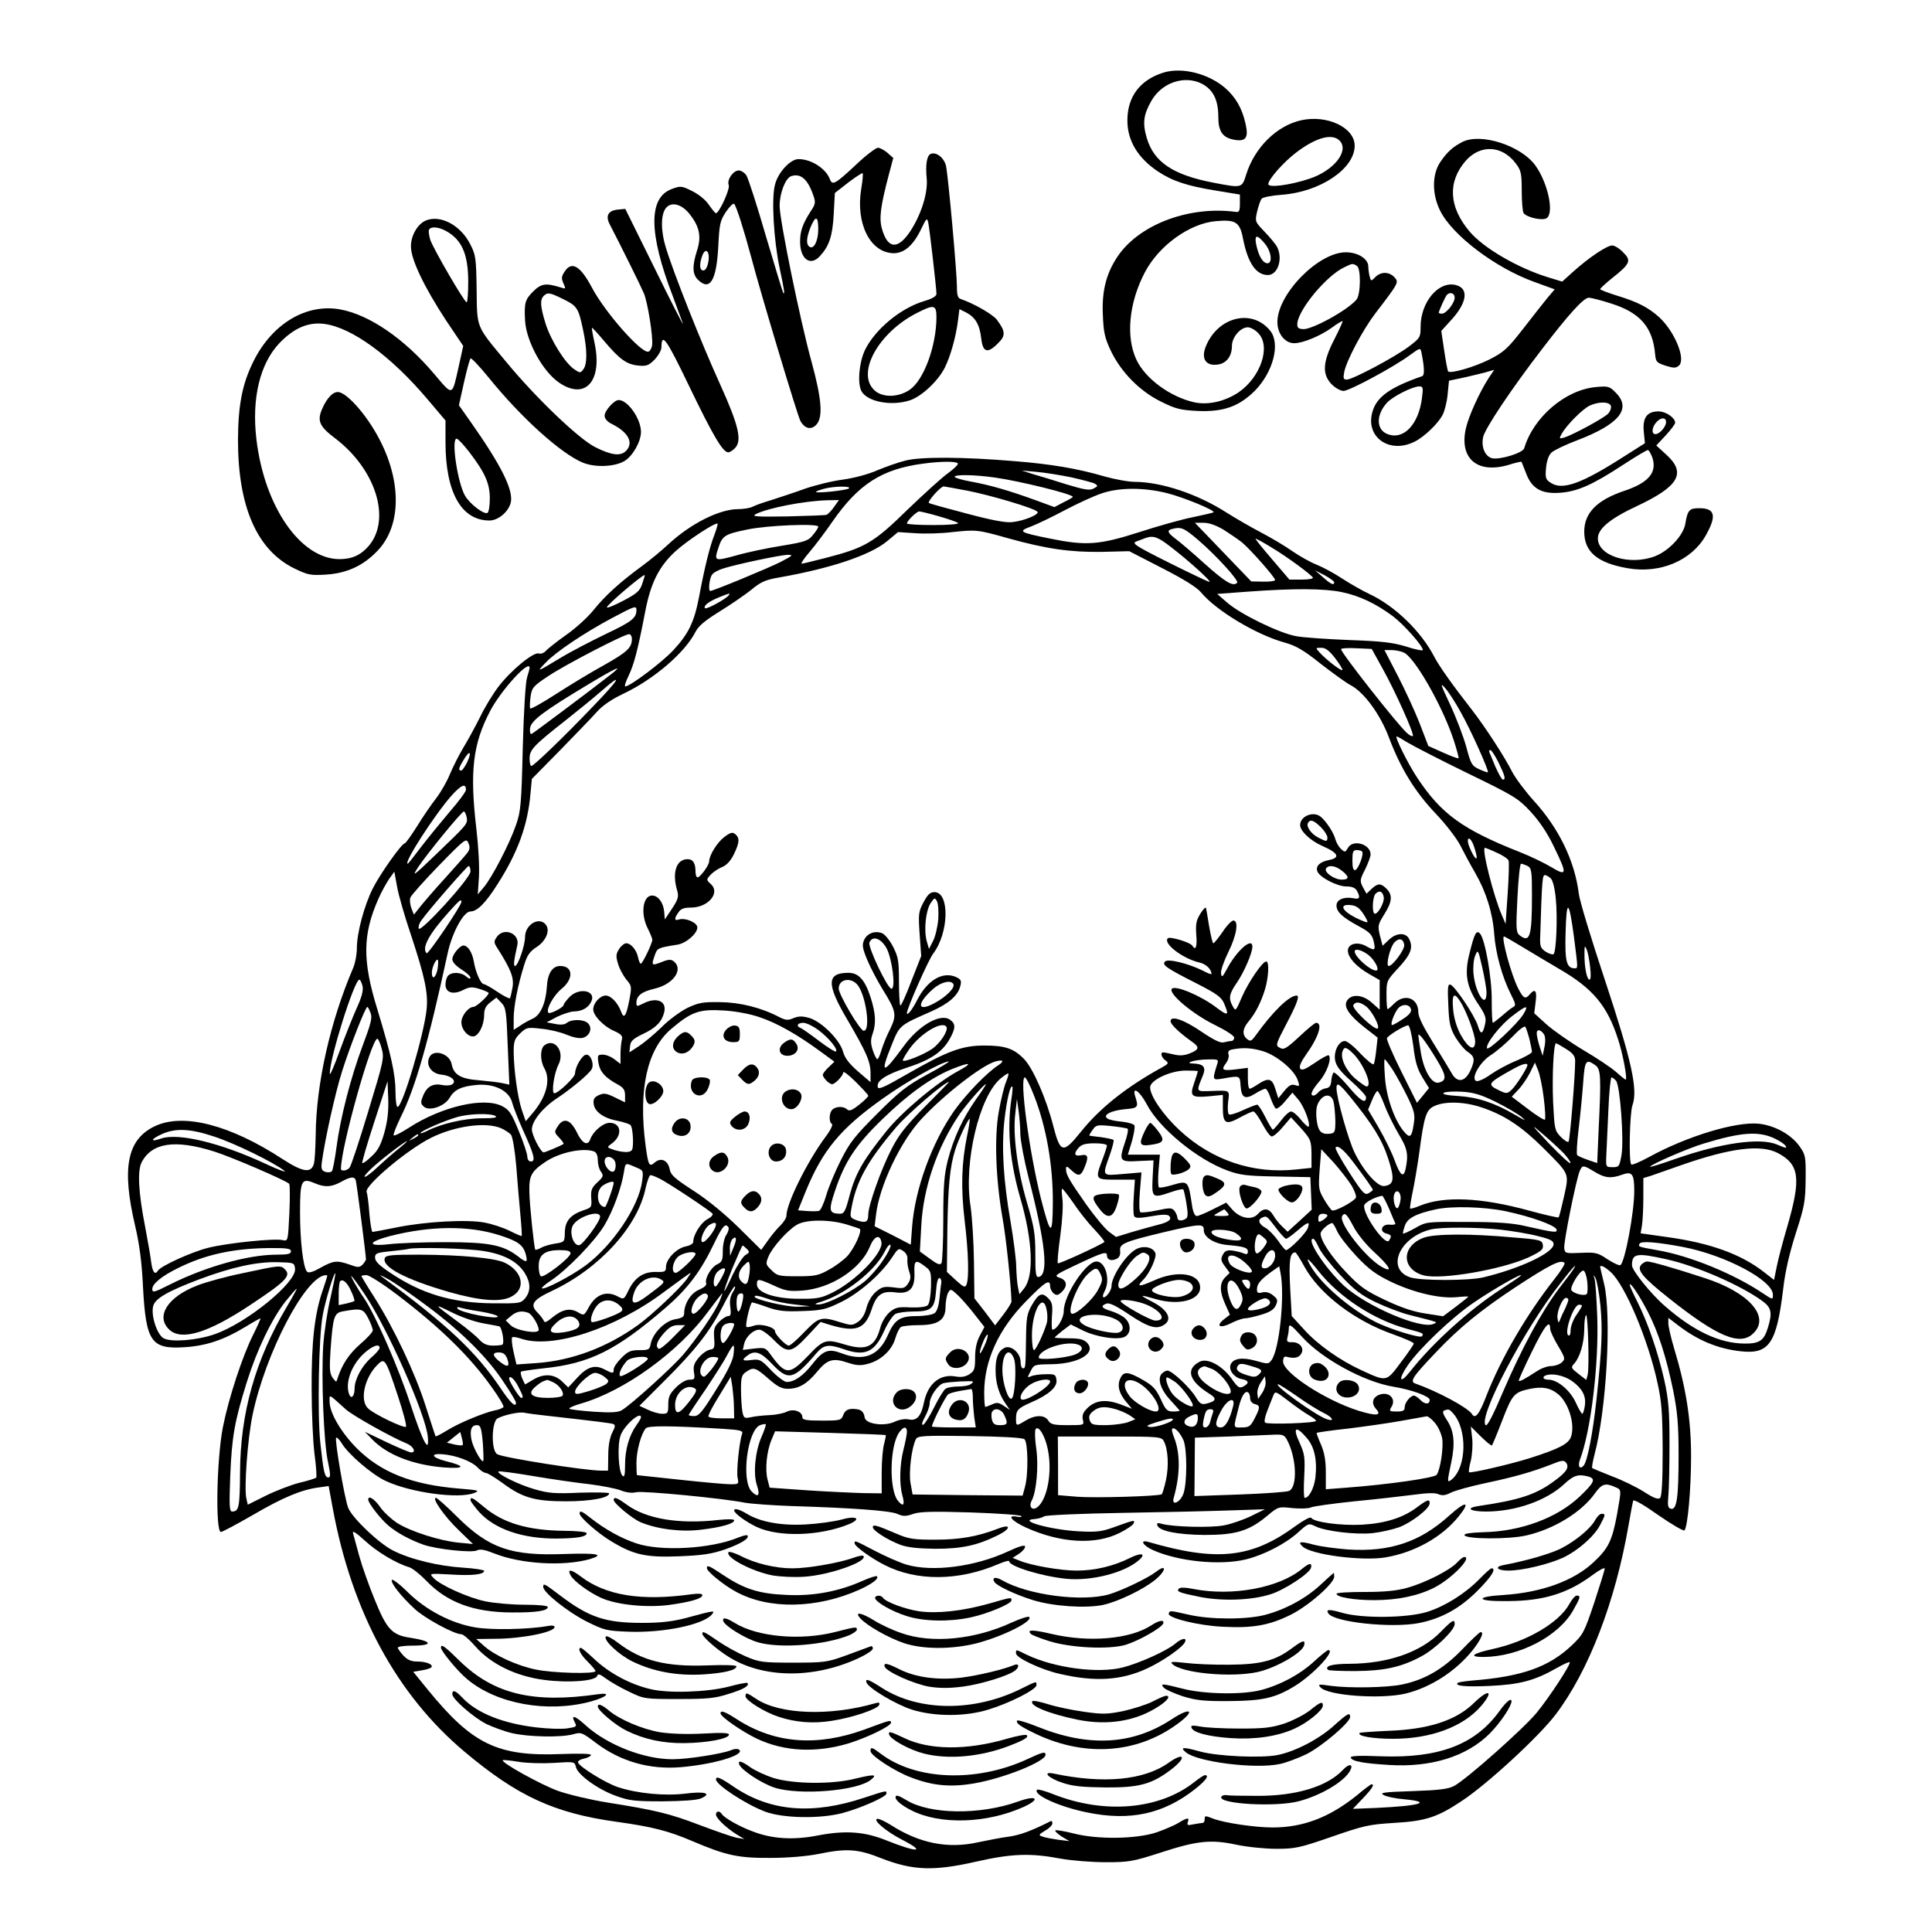<?xml version="1.0" standalone="no"?>
<!DOCTYPE svg PUBLIC "-//W3C//DTD SVG 20010904//EN"
 "http://www.w3.org/TR/2001/REC-SVG-20010904/DTD/svg10.dtd">
<svg version="1.0" xmlns="http://www.w3.org/2000/svg"
 width="850pt" height="850pt" viewBox="0 0 850 850"
 preserveAspectRatio="xMidYMid meet">
<g transform="translate(0,850) scale(0.1,-0.1)"
fill="#000000" stroke="none">
<path d="M5120 8181 c-104 -32 -160 -106 -160 -211 0 -89 46 -165 134 -224 65
-43 128 -64 258 -85 l103 -17 0 -39 c0 -34 -3 -40 -20 -37 -198 26 -411 -51
-510 -185 -55 -76 -78 -157 -73 -266 3 -79 8 -102 35 -160 45 -94 127 -178
221 -224 64 -32 85 -37 160 -41 114 -5 182 19 252 88 81 82 114 207 69 264
-78 99 -229 64 -283 -66 -24 -57 0 -92 57 -81 35 7 57 38 57 81 0 38 37 82 70
82 11 0 32 -11 45 -25 58 -57 12 -195 -87 -262 -61 -40 -133 -56 -194 -43
-106 24 -215 104 -254 187 -48 101 -33 252 37 385 62 118 197 215 312 225 88
8 106 -4 120 -78 21 -106 57 -159 109 -159 44 0 67 71 41 123 -6 12 -31 42
-55 67 -43 45 -43 45 -33 90 6 24 14 49 20 56 5 6 44 14 87 17 169 12 322 114
322 216 0 80 -121 137 -235 112 -108 -24 -205 -120 -242 -238 -19 -61 -18 -61
-143 -37 -179 34 -264 91 -295 198 -19 65 -14 102 21 163 46 80 145 113 221
75 50 -26 73 -71 73 -145 0 -66 19 -93 71 -102 50 -9 63 9 49 70 -15 69 -44
118 -91 159 -74 63 -189 91 -269 67z m775 -301 c41 -46 -28 -132 -136 -167
-85 -28 -179 -40 -179 -23 0 21 68 98 124 140 87 66 159 85 191 50z m-331
-451 c31 -36 36 -92 9 -87 -20 4 -37 36 -47 86 -7 40 5 41 38 1z"/>
<path d="M6435 7876 c-42 -21 -69 -45 -99 -90 -36 -54 -36 -141 0 -213 54
-109 245 -253 416 -314 l88 -32 -33 -39 c-17 -21 -66 -83 -107 -136 -68 -87
-83 -101 -150 -135 -67 -33 -168 -62 -179 -51 -2 2 -10 43 -17 91 l-13 87 40
44 c74 79 83 143 24 158 -76 19 -155 -75 -155 -184 0 -46 -2 -49 -52 -87 -64
-48 -246 -144 -272 -145 -16 0 -17 5 -12 33 10 51 82 186 136 257 105 137 105
138 85 160 -23 25 -59 26 -84 1 -19 -19 -19 -19 -25 2 -3 12 -6 32 -6 44 0 34
-45 63 -99 63 -121 0 -301 -184 -301 -307 0 -51 33 -93 74 -93 38 0 115 32
165 68 24 18 46 31 48 29 1 -2 -15 -38 -37 -81 -51 -99 -54 -153 -11 -197 16
-16 39 -29 52 -29 25 0 221 105 291 157 47 34 47 34 52 11 13 -65 14 -99 3
-103 -138 -48 -197 -89 -217 -151 -38 -114 71 -194 184 -137 41 20 104 80 123
118 9 17 19 57 22 90 l6 60 75 16 c41 10 86 20 100 25 l24 7 -23 -34 c-40 -61
-90 -170 -102 -225 -29 -131 50 -199 186 -160 31 10 58 16 59 14 1 -2 10 -24
20 -50 25 -67 67 -92 149 -86 76 5 144 35 278 123 55 36 104 65 109 65 4 0 13
-15 20 -34 21 -65 -17 -110 -125 -146 -119 -40 -175 -97 -175 -179 0 -89 58
-138 191 -161 142 -25 280 33 343 143 49 86 42 120 -24 121 -47 1 -55 -7 -65
-67 -8 -52 -72 -120 -133 -144 -112 -43 -252 1 -252 78 0 43 53 87 175 144
180 85 214 143 129 222 l-47 43 42 45 c22 24 41 49 41 55 0 22 -41 50 -73 50
-51 0 -71 -28 -65 -90 l5 -50 -93 -59 c-184 -118 -269 -149 -320 -116 -24 15
-26 22 -22 67 3 31 12 56 24 67 11 10 62 35 116 55 182 70 237 138 167 208
-28 29 -34 30 -88 25 -134 -12 -275 -133 -315 -269 -6 -21 -107 -52 -142 -44
-30 8 -48 49 -39 92 6 36 126 215 260 389 121 158 183 225 205 225 11 0 54
-11 97 -25 129 -40 185 -105 195 -225 3 -32 7 -36 46 -49 35 -11 45 -11 58 0
33 27 -18 151 -87 214 -48 43 -95 67 -187 95 -39 12 -72 25 -72 28 1 4 26 27
56 51 77 61 82 75 45 111 -16 17 -38 30 -48 30 -23 0 -102 -53 -169 -113 l-51
-46 -59 18 c-135 41 -288 130 -349 203 -91 108 -97 218 -16 311 64 72 159 68
219 -11 24 -32 27 -43 27 -121 0 -47 4 -92 8 -98 13 -20 86 -36 103 -22 32 26
3 156 -51 231 -63 87 -238 144 -320 104z m-465 -546 c18 -11 17 -125 -2 -148
-39 -47 -198 -134 -236 -130 -22 2 -26 7 -24 28 9 64 128 206 204 243 39 19
39 19 58 7z m430 -139 c0 -24 -37 -71 -56 -71 -8 0 -14 2 -14 4 0 8 29 72 36
79 14 14 34 7 34 -12z m-144 -443 c-15 -116 -81 -185 -151 -158 -51 19 -52 85
-2 139 25 27 112 71 141 71 17 0 18 -5 12 -52z m831 -33 c3 -9 -2 -24 -12 -35
-18 -19 -152 -92 -193 -105 -22 -6 -23 -5 -12 15 21 39 94 112 125 126 41 18
84 17 92 -1z m243 -72 c0 -20 -28 -53 -47 -53 -18 0 -16 30 4 52 20 23 43 23
43 1z"/>
<path d="M3770 7779 c-97 -91 -108 -96 -119 -67 -18 47 -82 88 -138 88 -35 0
-89 -57 -103 -111 -17 -59 -6 -246 20 -368 20 -95 24 -118 16 -110 -2 2 -36
114 -76 249 -39 135 -78 255 -86 268 -8 12 -23 22 -34 22 -24 0 -53 -41 -44
-64 7 -18 -44 -128 -57 -124 -4 2 -18 19 -31 38 -13 20 -44 45 -72 59 -46 23
-51 24 -89 10 -105 -37 -104 -194 3 -472 21 -56 41 -111 45 -122 3 -11 -53 98
-124 243 l-130 263 -32 -3 c-43 -4 -56 -27 -37 -64 49 -94 138 -274 151 -305
17 -41 41 -193 36 -228 -2 -14 -10 -26 -16 -28 -30 -10 -191 172 -249 282 -51
96 -89 118 -120 70 -14 -21 -15 -30 -5 -52 11 -24 10 -25 -11 -18 -67 21 -87
18 -123 -18 -35 -35 -39 -50 -35 -127 5 -92 79 -227 152 -275 114 -76 189 9
154 175 -8 36 -13 66 -12 68 2 1 25 -24 51 -55 70 -83 100 -105 150 -111 39
-4 48 -1 75 26 16 17 30 41 30 54 1 67 21 39 121 -169 106 -220 149 -293 173
-293 7 0 21 9 31 20 30 33 14 100 -65 275 -83 182 -208 497 -240 604 -24 77
-23 148 0 176 23 28 66 18 100 -22 47 -57 57 -102 37 -164 -22 -68 -21 -105 3
-129 53 -53 82 -5 90 144 5 101 8 115 34 154 16 24 32 39 36 35 10 -11 43
-115 76 -238 38 -146 203 -695 215 -716 18 -34 46 -42 69 -19 32 32 26 112
-20 280 -49 177 -140 621 -140 684 0 57 26 123 51 131 42 14 73 -14 97 -84 11
-31 10 -39 -11 -70 -36 -56 -47 -89 -47 -134 0 -77 45 -110 87 -64 41 44 56
89 61 185 l5 93 59 46 c33 25 61 43 63 41 3 -2 0 -33 -6 -69 -25 -152 39 -280
141 -283 48 -1 89 35 124 109 22 46 25 48 30 25 6 -29 36 -289 36 -313 0 -10
-18 -21 -52 -31 -106 -31 -220 -126 -264 -219 -25 -56 -32 -143 -14 -178 26
-47 132 -67 214 -40 52 18 122 84 152 142 26 52 50 138 59 211 l6 48 30 -15
c40 -21 59 -53 66 -114 7 -62 28 -68 74 -21 34 33 33 52 -5 103 -18 24 -102
72 -158 91 -14 4 -18 17 -18 55 0 62 -38 484 -48 531 -8 35 -42 63 -67 53 -17
-6 -24 -47 -18 -108 6 -62 -23 -157 -72 -232 -55 -83 -100 -79 -125 11 -13 46
-6 99 30 236 l20 75 -26 23 c-14 12 -33 22 -42 22 -9 -1 -51 -32 -92 -71z
m-170 -287 c0 -51 -19 -90 -38 -78 -16 10 -15 38 4 86 22 53 34 51 34 -8z
m-484 -146 c-4 -22 -13 -36 -21 -36 -18 0 -19 28 -5 66 15 39 35 16 26 -30z
m-638 -162 c61 -30 67 -39 87 -134 19 -88 19 -151 2 -174 -13 -18 -15 -18 -40
-1 -40 26 -104 128 -127 202 -23 75 -25 104 -8 121 17 17 27 15 86 -14z m1642
-81 c-1 -127 -56 -276 -118 -318 -51 -35 -123 -35 -157 0 -77 76 20 251 187
337 78 40 88 38 88 -19z"/>
<path d="M1874 7530 c-37 -15 -67 -68 -66 -115 0 -57 59 -179 154 -324 l76
-113 -18 -82 c-32 -143 -25 -141 -110 -41 -132 156 -286 261 -415 284 -148 26
-297 -63 -379 -227 -50 -100 -68 -192 -69 -347 0 -294 83 -485 248 -566 60
-29 71 -31 139 -27 94 6 166 40 229 107 118 126 101 360 -41 567 -46 67 -97
119 -128 128 -25 8 -56 -23 -78 -76 -21 -50 -10 -75 58 -126 179 -136 248
-355 149 -473 -35 -41 -74 -59 -130 -59 -171 1 -330 231 -365 528 -21 179 15
330 100 421 64 67 127 95 198 86 121 -15 295 -142 456 -333 l78 -92 0 -96 c0
-220 70 -344 193 -344 39 0 83 37 94 78 13 55 -41 164 -180 361 l-48 68 22 99
c12 54 25 102 29 107 3 4 39 -34 79 -83 143 -177 317 -334 414 -375 55 -23
142 -19 185 7 36 22 72 85 72 128 0 57 -58 140 -98 140 -20 0 -62 -47 -62 -69
0 -13 12 -27 33 -37 72 -36 96 -83 61 -118 -24 -24 -64 -19 -134 16 -73 36
-263 218 -394 377 -133 160 -127 145 -129 317 -2 138 -4 153 -28 199 -42 84
-131 131 -195 105z m84 -44 c73 -38 102 -102 102 -226 0 -49 -3 -90 -7 -90
-10 0 -147 236 -160 275 -5 17 -8 36 -6 43 6 16 38 15 71 -2z m106 -974 c70
-92 91 -138 91 -206 0 -33 -5 -61 -11 -63 -17 -6 -77 40 -98 76 -33 57 -62
251 -37 251 6 0 30 -26 55 -58z"/>
<path d="M3985 6474 c-33 -8 -89 -28 -125 -43 -38 -17 -101 -34 -151 -41 -48
-6 -124 -25 -170 -41 -46 -17 -112 -38 -145 -49 -34 -10 -71 -23 -82 -29 -11
-6 -41 -11 -65 -11 -82 0 -209 -64 -307 -155 -30 -28 -82 -71 -115 -95 -97
-71 -162 -130 -212 -192 -26 -33 -81 -83 -123 -112 -41 -29 -81 -61 -89 -70
-8 -9 -21 -14 -31 -11 -23 7 -121 -73 -177 -146 -23 -30 -60 -90 -81 -134 -22
-44 -56 -106 -75 -137 -19 -32 -45 -84 -58 -115 -13 -32 -40 -79 -60 -105 -21
-27 -59 -82 -84 -123 -26 -41 -50 -75 -54 -75 -13 0 -109 -135 -141 -199 -38
-76 -70 -196 -70 -263 0 -27 -7 -65 -16 -86 -101 -236 -163 -510 -165 -733 -1
-57 -4 -115 -8 -129 -12 -43 -49 -37 -137 20 -231 151 -436 204 -561 146 -124
-58 -149 -183 -88 -441 18 -77 29 -157 34 -265 13 -245 36 -277 185 -267 93 6
171 32 265 89 34 21 65 38 67 38 2 0 -12 -32 -32 -72 -47 -93 -108 -279 -133
-405 -28 -141 -34 -463 -9 -463 6 0 70 34 141 75 132 77 213 111 290 121 l43
6 18 -98 c84 -456 282 -821 580 -1071 232 -195 394 -270 668 -308 158 -22 229
-40 336 -86 146 -62 200 -74 342 -73 75 0 158 7 209 17 127 26 175 23 282 -20
135 -52 226 -56 411 -14 158 36 241 39 373 14 50 -9 140 -16 200 -16 102 0
119 3 240 42 162 53 223 59 335 35 47 -10 126 -18 175 -18 83 0 102 4 244 53
141 49 163 54 275 61 139 8 190 25 298 97 112 74 340 284 413 381 144 190 262
495 320 832 9 52 18 100 20 107 3 8 46 -17 111 -63 59 -41 111 -71 115 -67 14
16 29 180 29 326 0 161 -22 301 -75 476 -14 47 -25 95 -25 109 l0 24 38 -29
c88 -69 179 -107 280 -118 125 -14 158 33 187 272 9 80 28 160 56 248 38 117
42 140 43 236 1 100 0 108 -27 146 -35 50 -107 91 -178 99 -100 11 -318 -55
-485 -147 -39 -21 -74 -36 -77 -32 -12 11 -7 225 5 260 25 69 -3 195 -121 551
-60 180 -112 351 -115 381 -18 143 -87 286 -197 407 -39 43 -82 101 -96 128
-33 66 -121 201 -178 274 -88 113 -141 188 -164 231 -58 113 -175 226 -287
278 -28 13 -81 43 -118 67 -36 24 -87 51 -112 61 -26 10 -75 37 -108 60 -34
24 -97 61 -141 84 -44 23 -111 62 -149 86 -128 82 -285 134 -402 135 -29 0
-89 11 -135 24 -120 35 -234 54 -394 67 -227 19 -411 20 -480 3z m229 -13 c3
-4 -16 -23 -42 -42 -26 -18 -106 -91 -179 -161 -148 -145 -187 -168 -358 -212
-55 -14 -103 -26 -108 -26 -5 0 11 24 36 53 24 28 69 88 100 133 114 164 217
230 397 254 80 11 148 11 154 1z m499 -61 c48 -11 95 -23 104 -28 14 -9 14
-11 -5 -21 -18 -10 -40 -6 -120 18 -53 17 -119 37 -147 45 l-50 16 65 -6 c36
-3 104 -14 153 -24z m-336 -1 c108 -15 343 -73 343 -85 0 -2 -18 -13 -41 -24
l-40 -21 -82 30 c-118 43 -202 67 -284 82 -40 7 -73 17 -73 21 0 11 85 10 177
-3z m-642 -48 c-10 -8 -145 -23 -145 -15 0 2 15 8 33 13 42 12 124 14 112 2z
m522 -10 c102 -20 291 -76 307 -92 12 -11 -56 -40 -109 -46 -28 -4 -91 8 -200
37 -88 23 -164 44 -168 47 -9 5 51 73 65 73 4 0 51 -9 105 -19z m879 -11 c74
-19 212 -76 203 -84 -2 -2 -42 -11 -89 -21 -47 -9 -154 -39 -237 -66 -178 -57
-235 -61 -396 -28 -133 27 -140 31 -80 53 26 10 93 42 149 72 55 29 127 62
160 73 78 27 187 27 290 1z m-1467 -61 c-12 -17 -27 -32 -33 -34 -6 -2 -84 -5
-173 -7 -135 -2 -158 -1 -138 10 53 27 212 58 313 61 l53 1 -22 -31z m460 -40
c42 -12 80 -25 86 -30 5 -5 -38 -9 -108 -9 -64 0 -117 3 -117 7 0 11 43 53 54
53 5 0 44 -9 85 -21z m-987 -85 c-20 -52 -41 -135 -67 -273 -21 -108 -46 -160
-113 -232 -48 -52 -190 -159 -211 -159 -5 0 2 21 15 48 23 48 40 111 73 283
24 125 61 197 131 262 52 48 179 131 187 123 2 -2 -5 -25 -15 -52z m2242 25
c28 -18 65 -43 81 -56 36 -30 145 -153 145 -165 0 -4 -24 -8 -52 -7 l-53 1
-124 129 -124 129 38 0 c25 0 55 -11 89 -31z m-1784 14 c0 -5 -10 -21 -23 -36
-20 -26 -34 -31 -137 -48 -63 -10 -154 -29 -202 -43 -95 -26 -97 -25 -77 35
17 52 28 59 125 79 89 19 314 28 314 13z m1673 -60 c80 -69 179 -178 170 -187
-18 -18 -51 2 -142 83 -55 50 -114 100 -131 112 -34 26 -37 36 -12 42 38 10
51 5 115 -50z m-838 9 c168 -47 275 -62 412 -60 l121 3 144 -74 c94 -48 152
-84 171 -106 66 -81 245 -188 369 -222 50 -14 83 -33 158 -93 53 -41 112 -84
133 -95 59 -31 131 -130 169 -233 51 -134 113 -235 204 -331 45 -47 94 -111
109 -141 15 -30 44 -84 65 -120 48 -83 77 -175 84 -270 6 -84 35 -189 73 -264
23 -45 23 -50 8 -58 -9 -5 -31 -23 -49 -39 -19 -16 -36 -29 -38 -29 -3 0 -5
44 -5 98 1 100 -30 273 -52 295 -16 16 -24 1 -46 -88 -23 -91 -13 -146 40
-225 29 -43 35 -59 29 -84 -10 -48 -20 -50 -32 -9 -14 45 -101 175 -121 181
-11 4 -13 -13 -9 -90 3 -80 8 -101 31 -141 16 -26 39 -54 52 -63 33 -22 36
-35 15 -82 -25 -55 -61 -58 -86 -9 -10 17 -46 77 -81 133 -42 68 -63 110 -63
131 0 62 -60 84 -106 38 -14 -14 -27 -25 -29 -25 -3 0 -5 28 -5 63 0 61 1 63
50 116 56 60 68 90 51 127 -14 33 -57 32 -92 -2 l-26 -25 -12 45 c-10 43 -9
48 19 93 35 55 38 85 10 113 -25 25 -38 25 -66 -1 l-22 -21 -16 29 c-14 28
-13 33 10 78 13 27 24 56 24 66 0 46 -79 68 -100 28 -11 -19 -13 -20 -30 -4
-10 9 -21 28 -25 43 -7 28 -41 80 -65 99 -32 26 -90 2 -90 -37 0 -26 45 -69
98 -92 71 -31 80 -52 28 -62 -40 -8 -59 -27 -50 -50 10 -26 87 -66 127 -66 26
0 39 -6 47 -19 16 -30 12 -39 -15 -33 -43 8 -75 -6 -75 -32 0 -28 26 -52 98
-91 45 -24 58 -36 65 -64 10 -42 7 -46 -30 -25 -39 23 -83 13 -83 -19 1 -30
36 -69 93 -102 l47 -27 0 -65 0 -65 -36 32 c-40 35 -89 38 -108 7 -16 -26 9
-63 77 -117 l58 -45 -6 -54 c-3 -29 -8 -58 -11 -63 -3 -5 -29 16 -58 46 -28
31 -59 56 -69 56 -27 0 -50 -45 -43 -85 5 -26 23 -49 71 -92 36 -32 65 -63 65
-70 0 -32 -24 -17 -77 46 -32 38 -62 66 -66 62 -4 -4 -9 -21 -10 -37 -2 -21
-8 -30 -24 -32 -12 -2 -27 -10 -33 -18 -7 -8 -16 -14 -21 -14 -18 0 -8 23 26
63 32 37 55 100 41 114 -3 3 -31 -12 -61 -33 -44 -30 -58 -35 -65 -25 -5 9 4
30 26 61 56 78 75 140 44 140 -5 0 -38 -27 -74 -61 -56 -52 -68 -59 -85 -49
-20 10 -19 14 29 106 46 87 59 124 45 124 -33 0 -105 -70 -181 -176 -18 -25
-23 -27 -38 -15 -22 19 -20 45 8 78 30 36 54 83 72 142 15 51 19 121 5 121
-17 0 -79 -92 -107 -156 -27 -63 -28 -64 -40 -42 -20 35 -17 55 18 105 32 47
68 131 68 158 0 44 -69 -17 -112 -98 -19 -36 -23 -39 -26 -20 -2 13 13 55 32
94 37 74 47 139 22 139 -7 0 -29 -22 -47 -50 -19 -27 -37 -50 -41 -50 -3 0
-11 33 -18 73 -6 39 -13 77 -14 82 -2 6 -13 -6 -25 -25 -18 -29 -21 -45 -18
-92 5 -53 -3 -73 -17 -49 -9 15 -99 42 -108 33 -23 -23 68 -91 140 -107 27 -6
52 -29 52 -50 0 -3 -17 3 -37 14 -64 32 -154 54 -167 41 -15 -15 3 -28 137
-96 92 -47 111 -61 123 -90 23 -54 17 -56 -38 -14 -67 50 -176 96 -192 80 -19
-19 90 -111 188 -159 49 -24 86 -48 86 -56 0 -8 -6 -15 -12 -15 -7 0 -22 -3
-34 -6 -14 -4 -43 10 -95 45 -80 55 -139 75 -139 48 0 -14 39 -51 94 -90 34
-24 33 -34 -8 -51 -25 -10 -45 -12 -73 -5 -21 5 -41 9 -45 9 -15 0 -8 -23 9
-35 16 -12 15 -15 -16 -32 -155 -85 -273 -179 -356 -283 -78 -97 -90 -94 -121
26 -31 121 -88 251 -127 293 -46 48 -84 61 -177 61 -99 0 -164 -25 -345 -129
-93 -54 -121 -66 -123 -54 -7 27 33 54 123 84 106 34 158 68 191 124 29 51 30
70 3 89 -42 29 -137 -25 -204 -118 -91 -125 -105 -124 -53 4 36 90 34 88 175
150 78 35 118 70 128 112 6 23 3 29 -18 39 -59 27 -127 -13 -172 -101 -21 -42
-45 -72 -45 -57 0 20 95 235 116 262 69 91 73 270 5 270 -19 0 -30 -11 -48
-45 -22 -41 -23 -52 -17 -140 l7 -96 -44 -112 c-23 -61 -45 -109 -48 -106 -3
3 -6 51 -6 107 0 91 -3 107 -27 154 -15 28 -37 55 -49 58 -32 11 -64 -2 -77
-30 -10 -22 -8 -36 13 -87 14 -34 45 -93 69 -132 59 -95 62 -111 33 -172 -14
-27 -31 -68 -38 -91 -7 -24 -15 -43 -19 -43 -4 0 -13 18 -20 39 -10 30 -10 47
-1 72 16 46 14 88 -8 159 -25 78 -53 110 -98 110 -97 0 -98 -49 -4 -208 83
-142 101 -183 101 -234 l0 -39 -55 47 c-40 35 -58 59 -66 87 -14 52 -93 131
-147 148 -32 9 -47 9 -70 0 -25 -11 -35 -10 -63 4 -80 42 -173 65 -261 66 -77
1 -94 -2 -145 -26 -31 -16 -82 -53 -112 -84 -31 -30 -75 -67 -99 -83 l-43 -28
3 27 c2 23 13 33 59 55 55 26 81 53 91 94 13 50 -34 69 -92 39 -28 -14 -30
-14 -30 3 0 31 23 49 79 62 83 19 129 84 86 120 -13 10 -23 10 -55 -3 -44 -17
-45 -15 -29 31 11 31 13 32 100 46 42 7 95 57 86 81 -8 20 -54 37 -78 30 -23
-8 -24 3 -4 31 10 16 25 21 55 21 75 0 130 64 88 103 -21 19 -21 20 -2 41 10
11 33 27 50 34 21 8 38 27 53 57 25 52 26 71 6 88 -12 10 -21 8 -49 -13 -31
-24 -66 -80 -66 -107 0 -16 -39 -70 -51 -70 -5 0 -9 11 -9 24 0 39 -11 56 -35
56 -49 0 -69 -58 -46 -137 8 -27 5 -39 -22 -80 l-32 -48 -3 35 c-4 40 -27 70
-53 70 -41 0 -52 -81 -19 -145 11 -22 20 -44 20 -49 0 -16 -43 -106 -51 -106
-3 0 -9 13 -12 29 -7 32 -31 61 -52 61 -8 0 -22 -11 -31 -25 -14 -22 -15 -32
-5 -65 6 -22 23 -52 36 -69 25 -29 25 -31 13 -95 -13 -66 -23 -81 -35 -48 -14
39 -45 72 -68 72 -25 0 -55 -33 -55 -61 0 -27 45 -74 90 -94 34 -15 40 -23 36
-39 -3 -12 -6 -40 -6 -64 l0 -43 -26 20 c-15 12 -38 21 -52 21 -23 0 -24 -3
-19 -37 7 -39 29 -64 86 -95 24 -13 31 -24 31 -47 l0 -31 -45 22 c-37 18 -48
20 -70 10 -20 -9 -26 -18 -23 -39 4 -34 44 -63 104 -74 26 -5 53 -14 58 -19 6
-6 10 -34 11 -63 0 -47 -2 -52 -23 -55 -12 -2 -38 2 -58 8 -35 12 -35 12 -15
27 51 35 46 93 -7 93 -29 0 -73 -38 -85 -72 -11 -32 -36 -19 -59 30 -28 57
-58 67 -84 27 -16 -25 -16 -27 6 -50 13 -14 22 -26 19 -28 -11 -8 -81 -37 -87
-37 -13 0 -52 76 -52 101 0 36 47 95 109 136 62 41 142 107 154 129 12 21 -3
64 -23 64 -18 0 -50 -54 -50 -83 0 -16 -74 -87 -91 -87 -14 0 -2 86 18 126 30
58 -18 121 -63 84 -18 -16 -18 -67 1 -100 29 -51 9 -127 -53 -199 l-29 -34
-17 49 c-19 57 -35 175 -36 255 0 48 4 59 29 83 27 26 32 27 92 20 35 -3 85
-15 111 -26 29 -12 57 -18 72 -14 31 8 44 43 23 64 -18 18 -72 19 -93 2 -9 -8
-27 -10 -51 -5 l-38 7 45 24 c25 12 58 23 73 24 36 0 64 15 77 41 27 49 -49
68 -94 23 -14 -15 -26 -30 -26 -35 0 -11 -60 -42 -67 -35 -13 13 22 76 57 105
55 44 52 101 -5 101 -35 0 -56 -33 -59 -92 -5 -72 -28 -125 -63 -140 -15 -7
-40 -20 -55 -31 l-28 -18 0 51 c0 52 18 145 47 237 12 39 24 57 52 75 41 26
61 70 45 96 -27 43 -94 7 -94 -51 0 -36 -31 -127 -44 -127 -8 0 -5 25 10 91
12 52 -59 81 -90 37 -14 -20 -14 -25 4 -52 58 -92 72 -127 65 -170 -4 -22 -9
-44 -11 -48 -2 -3 -27 9 -55 28 -28 19 -55 34 -60 34 -13 0 -36 50 -44 98 -7
41 -26 72 -46 72 -16 0 -49 -40 -49 -60 0 -12 15 -29 40 -45 22 -14 40 -30 40
-37 0 -6 -8 -4 -18 5 -22 20 -63 22 -80 5 -7 -7 -12 -25 -12 -40 0 -36 35 -46
79 -23 26 13 38 14 71 4 22 -7 40 -15 40 -18 0 -11 -54 -61 -67 -61 -22 0 -53
-39 -53 -67 0 -31 26 -63 51 -63 24 0 49 49 49 94 0 26 7 40 27 56 l27 21 22
-23 c20 -21 22 -36 28 -192 l7 -168 -28 6 c-16 4 -62 9 -103 13 -83 6 -114 24
-123 72 -9 45 -78 67 -97 31 -19 -35 8 -74 52 -78 43 -4 70 -28 47 -43 -8 -5
-26 -6 -41 -3 -42 9 -68 -5 -85 -43 -13 -32 -13 -38 1 -51 23 -23 92 0 114 38
21 36 52 51 122 57 76 6 140 -26 153 -77 5 -19 26 -73 47 -120 50 -109 58
-140 36 -140 -10 0 -16 9 -16 23 -1 12 -17 63 -38 112 -31 76 -42 93 -72 108
-80 42 -266 -1 -410 -94 -34 -22 -65 -38 -68 -34 -3 3 11 38 30 78 66 132 123
332 208 725 20 91 70 182 100 182 29 0 66 36 119 120 89 139 133 259 145 399
l6 64 124 126 c67 69 141 145 162 169 26 29 66 56 119 81 132 63 268 179 315
271 13 26 42 50 105 89 47 29 110 72 139 95 43 36 64 45 122 55 228 40 402 98
477 160 l48 40 77 -5 c42 -3 115 -1 162 5 105 11 110 11 245 -27z m713 -36
c79 -60 185 -156 173 -156 -5 0 -85 38 -177 84 -152 76 -166 86 -144 94 14 5
32 12 40 15 33 12 54 5 108 -37z m450 -7 c68 -41 168 -115 178 -130 3 -5 -19
-9 -49 -9 l-54 0 -77 90 c-43 50 -75 90 -72 90 4 0 37 -18 74 -41z m-2163 -61
c-53 -27 -297 -128 -310 -128 -10 0 -4 57 8 72 6 9 29 21 49 27 60 19 250 59
283 60 27 0 23 -3 -30 -31z m2435 -90 c0 -15 -16 -8 -50 23 l-35 30 43 -22
c23 -13 42 -26 42 -31z m-3044 -5 c-10 -32 -23 -44 -84 -76 -40 -21 -72 -34
-72 -29 0 11 154 142 166 142 2 0 -3 -17 -10 -37z m3077 -38 c78 -16 151 -51
225 -106 49 -37 132 -131 132 -149 0 -4 -33 2 -72 15 -59 18 -107 24 -250 29
-98 4 -203 11 -235 17 -74 13 -244 96 -303 147 l-45 39 135 10 c204 15 337 14
413 -2z m-2697 -14 c-10 -15 -97 -63 -104 -57 -9 10 15 29 61 48 51 20 50 20
43 9z m-406 -65 c0 -35 -20 -51 -134 -105 -66 -32 -157 -79 -201 -106 -106
-64 -105 -63 -65 -21 44 47 168 130 291 196 103 55 109 56 109 36z m-20 -127
c0 -38 -19 -57 -122 -115 -57 -31 -152 -89 -211 -127 -59 -38 -110 -67 -114
-64 -3 3 -2 26 1 50 6 42 11 48 79 93 75 50 333 184 355 184 6 0 12 -9 12 -21z
m3095 -86 c19 -25 33 -48 31 -51 -6 -5 -72 46 -100 77 -19 21 -19 21 7 21 19
0 35 -12 62 -47z m207 -43 c56 -100 141 -290 134 -298 -3 -3 -16 3 -27 14 -42
38 -289 352 -289 368 0 4 30 6 67 4 l68 -3 47 -85z m92 70 c47 -17 170 -231
221 -384 14 -43 24 -80 22 -82 -2 -2 -33 9 -68 25 l-65 29 -38 99 c-21 54 -65
149 -97 211 l-58 112 29 0 c16 0 40 -4 54 -10z m-3844 -68 c0 -4 -5 -23 -11
-42 -7 -20 -15 -154 -19 -310 -6 -249 -9 -281 -30 -340 -28 -82 -105 -230
-141 -273 l-27 -32 5 75 c3 42 -2 135 -11 212 -30 254 -16 375 61 521 48 91
173 228 173 189z m358 -29 c-98 -77 -341 -258 -349 -262 -6 -2 -9 9 -7 25 4
33 58 74 253 191 126 76 162 92 103 46z m-78 -140 c-128 -134 -261 -262 -272
-263 -5 0 -8 15 -8 33 0 38 16 56 160 169 52 41 122 98 154 126 100 88 85 58
-34 -65z m3817 -27 c43 -76 125 -258 119 -264 -2 -1 -19 5 -39 14 -32 15 -36
23 -56 98 -12 44 -44 128 -71 186 -42 89 -46 100 -22 73 15 -17 46 -65 69
-107z m-234 -133 c23 -14 141 -75 262 -134 208 -101 224 -111 279 -170 38 -41
74 -94 102 -153 60 -123 59 -133 -11 -91 -30 18 -92 48 -138 66 -253 100 -346
168 -451 326 -43 65 -101 183 -91 183 3 0 24 -12 48 -27z m400 -88 c28 -58 33
-75 19 -75 -5 0 -19 26 -33 57 -13 32 -25 61 -27 65 -2 4 0 8 5 8 5 0 21 -25
36 -55z m-4538 1 c-10 -20 -21 -36 -26 -36 -14 0 -11 12 12 49 26 43 36 34 14
-13z m-5 -121 c0 -8 -32 -51 -72 -97 -39 -46 -96 -116 -126 -155 -30 -40 -56
-73 -58 -73 -21 0 116 212 191 298 44 49 65 58 65 27z m3 -120 c5 -30 6 -29
-137 -166 -100 -96 -106 -100 -75 -52 43 63 190 243 200 243 3 0 9 -11 12 -25z
m3758 -44 c16 -16 29 -37 29 -45 0 -20 -4 -20 -40 -1 -32 16 -55 50 -45 65 10
17 25 11 56 -19z m-3758 -117 c-10 -13 -54 -62 -98 -111 -44 -48 -92 -104
-107 -123 l-27 -34 -11 28 c-6 16 -8 37 -5 46 3 10 60 74 126 142 116 119 121
122 130 98 8 -18 6 -29 -8 -46z m4425 49 c5 -10 12 -31 16 -48 10 -39 -8 -23
-29 28 -15 36 -4 53 13 20z m106 -44 c26 -11 50 -27 53 -35 3 -8 1 -74 -4
-147 l-9 -132 -17 40 c-35 79 -90 295 -74 295 2 0 26 -9 51 -21z m-591 4 c8
-13 -17 -76 -30 -81 -9 -2 -13 10 -13 42 0 39 3 46 19 46 11 0 22 -3 24 -7z
m728 -63 c17 -10 19 -22 19 -128 0 -182 -9 -211 -53 -178 -17 13 -18 26 -11
165 4 83 11 151 16 151 5 0 18 -5 29 -10z m-4651 -24 c0 -30 -223 -274 -228
-251 -2 8 3 23 10 33 30 44 203 242 210 242 4 0 8 -11 8 -24z m3834 3 c33 -26
33 -39 -1 -39 -33 0 -79 33 -69 49 11 17 41 13 70 -10z m-4095 -285 c60 -182
75 -252 68 -324 -12 -114 -106 -430 -128 -430 -5 0 -9 30 -9 68 0 75 -20 165
-80 362 -66 214 -65 328 5 486 13 30 35 69 47 87 l23 32 12 -66 c6 -36 34
-133 62 -215z m5014 251 c9 -9 18 -45 22 -91 8 -80 2 -231 -10 -242 -3 -3 -18
1 -33 10 -23 15 -27 23 -26 60 8 260 10 278 21 278 6 0 18 -7 26 -15z m-735
-83 c3 -22 -24 -72 -39 -72 -14 0 -11 74 3 88 17 17 32 10 36 -16z m-1960 -96
c-3 -34 -13 -77 -23 -96 l-18 -35 -10 35 c-13 49 -4 133 17 166 17 25 19 26
28 9 6 -10 8 -45 6 -79z m-2098 76 c0 -16 -146 -232 -153 -226 -23 23 10 84
98 182 47 52 55 59 55 44z m3967 -51 c13 -19 21 -36 19 -38 -2 -3 -27 7 -55
21 -59 31 -69 59 -19 54 24 -2 38 -12 55 -37z m928 -105 c18 -142 18 -136 2
-136 -35 0 -43 32 -39 160 4 148 15 142 37 -24z m-231 -40 c39 -24 114 -68
166 -99 147 -85 211 -161 258 -307 22 -65 43 -180 34 -180 -2 0 -21 15 -41 33
-20 18 -85 62 -145 97 -60 36 -133 87 -163 114 l-53 48 6 49 c7 51 -2 62 -26
34 -19 -23 -28 -18 -51 27 -31 61 -76 228 -62 228 3 0 37 -20 77 -44z m-2794
-7 c25 -46 42 -179 22 -179 -17 0 -104 183 -97 203 13 32 50 20 75 -24z m2278
14 c3 -20 -51 -93 -68 -93 -15 0 6 85 26 105 20 20 38 15 42 -12z m818 -99 c4
-34 3 -54 -3 -54 -12 0 -23 58 -22 115 0 35 1 37 10 17 5 -13 12 -48 15 -78z
m-965 45 c26 -28 38 -59 23 -59 -26 0 -94 61 -94 84 0 18 46 1 71 -25z m509
-156 c0 -75 -48 -5 -57 81 -3 29 0 64 7 81 12 29 13 29 31 -50 10 -44 19 -95
19 -112z m-4615 103 c-8 -39 -25 -49 -25 -15 0 23 19 63 26 56 3 -3 2 -21 -1
-41z m-330 -74 c4 -20 -3 -48 -26 -98 -17 -38 -51 -123 -75 -189 -24 -66 -43
-110 -43 -99 -2 64 108 414 130 414 4 0 10 -13 14 -28z m2174 9 c39 -39 64
-206 31 -206 -16 0 -110 159 -110 186 0 39 48 51 79 20z m425 0 c10 -15 -30
-56 -82 -84 -77 -42 -81 -4 -7 62 34 30 78 41 89 22z m2229 -75 c27 -40 67
-148 67 -178 0 -46 -30 -31 -64 30 -18 34 -30 75 -33 113 -6 64 4 76 30 35z
m-415 -22 c27 -19 65 -91 53 -99 -14 -8 -116 89 -107 103 10 16 27 15 54 -4z
m200 -16 c2 -11 -11 -26 -37 -42 -22 -15 -43 -26 -46 -26 -9 0 4 41 22 68 17
27 56 27 61 0z m-4578 -14 c9 -21 2 -47 -34 -143 -52 -138 -99 -319 -116 -451
-7 -52 -16 -99 -20 -103 -5 -5 -17 -6 -28 -3 -17 6 -20 13 -16 44 14 101 59
305 90 402 34 107 102 280 110 280 3 0 9 -12 14 -26z m5073 -5 c-25 -42 -156
-165 -161 -151 -6 20 60 104 114 144 60 46 71 48 47 7z m-3362 -14 c76 -25
168 -77 267 -150 l63 -46 -25 -24 c-14 -13 -26 -28 -26 -34 0 -12 28 -41 41
-41 13 0 49 38 49 52 0 7 25 -12 55 -42 30 -30 55 -57 55 -61 0 -4 -18 -22
-41 -40 -30 -24 -43 -29 -52 -20 -15 15 -50 14 -65 -1 -15 -15 -16 -54 -2 -63
6 -3 -7 -29 -29 -58 -80 -108 -171 -292 -171 -345 0 -10 -12 -29 -26 -43 -14
-13 -39 -43 -55 -66 l-30 -42 -98 97 c-61 60 -136 122 -198 162 -85 55 -102
70 -107 97 -8 39 -39 52 -66 28 -24 -21 -28 -12 -40 77 -32 246 7 422 114 512
90 76 123 87 234 80 48 -3 113 -15 153 -29z m260 -57 c47 -36 86 -84 77 -94
-4 -3 -37 18 -74 46 -38 29 -74 54 -81 57 -22 8 -15 23 11 23 14 0 44 -15 67
-32z m563 14 c9 -16 -27 -71 -62 -96 -38 -26 -122 -60 -130 -52 -2 3 11 25 29
51 49 69 145 126 163 97z m2054 -84 c8 -70 18 -102 40 -138 l29 -47 -26 -32
-27 -33 -68 136 c-37 74 -66 141 -64 148 4 12 74 55 93 57 6 1 16 -39 23 -91z
m511 30 c6 -26 11 -51 11 -56 0 -5 -30 -22 -67 -38 -38 -15 -89 -43 -116 -62
-26 -19 -54 -31 -62 -28 -26 10 16 85 67 116 23 15 65 51 92 79 27 29 52 48
56 44 4 -4 12 -29 19 -55z m64 21 c6 -9 7 -32 2 -55 l-8 -39 -13 40 c-7 22
-13 48 -13 58 -1 21 18 18 32 -4z m-472 -111 c43 -71 45 -92 9 -101 -30 -8
-66 52 -79 133 -6 36 -11 70 -11 75 1 15 35 -31 81 -107z m-4642 49 c12 -41 9
-54 -59 -277 -39 -129 -76 -241 -82 -247 -11 -14 -38 -18 -38 -5 0 94 134 572
160 572 4 0 13 -19 19 -43z m5211 -2 c31 -19 40 -32 40 -53 0 -68 -23 -348
-29 -355 -4 -4 -19 6 -35 22 -26 27 -27 34 -33 152 -5 113 2 259 13 259 2 0
22 -11 44 -25z m-1333 -10 c59 -18 136 -81 152 -126 10 -28 9 -30 -11 -23 -17
5 -27 -1 -48 -26 l-26 -32 -13 41 c-14 47 -30 51 -76 21 -16 -11 -33 -20 -37
-20 -5 0 -8 21 -8 46 l0 46 -55 -7 c-58 -7 -64 -2 -40 29 8 11 13 28 10 37 -4
13 1 19 17 22 47 9 86 7 135 -8z m398 -12 c46 -47 85 -143 57 -143 -5 0 -27
16 -50 35 -41 36 -67 91 -55 121 7 20 17 18 48 -13z m-1565 -51 c-51 -34 -138
-124 -192 -199 -98 -140 -172 -343 -185 -508 l-6 -81 -79 41 -80 40 6 50 c14
126 108 324 200 422 100 108 266 236 325 253 36 10 41 1 11 -18z m965 6 c-22
-71 -22 -71 26 -63 75 13 74 14 77 -33 4 -53 20 -61 65 -33 19 12 39 21 44 21
5 0 16 -18 23 -41 8 -22 18 -43 23 -46 5 -3 24 11 41 32 l32 38 27 -32 c25
-30 54 -107 44 -118 -3 -2 -18 12 -34 31 -15 20 -35 36 -43 36 -8 0 -28 -18
-44 -40 -17 -22 -33 -40 -36 -40 -3 0 -18 25 -33 55 -15 30 -31 55 -36 55 -5
0 -33 -11 -62 -24 -29 -14 -57 -22 -62 -19 -5 3 -7 28 -4 54 7 55 11 52 -77
49 -65 -2 -64 -5 -34 68 15 37 4 51 -42 53 -46 1 9 18 64 18 46 1 48 0 41 -21z
m773 -26 c17 -27 46 -80 65 -119 30 -62 33 -77 27 -117 -9 -61 -17 -67 -46
-31 -41 51 -76 153 -81 238 -3 42 -4 77 -1 77 2 0 19 -22 36 -48z m-2048 -19
c-90 -49 -122 -74 -221 -173 -99 -99 -121 -127 -160 -205 -25 -49 -54 -119
-64 -154 -10 -34 -24 -65 -31 -68 -6 -2 -30 -3 -53 -1 l-40 3 34 84 c74 181
154 277 339 408 106 76 262 163 290 163 6 0 -36 -26 -94 -57z m2938 41 c25
-17 27 -45 15 -290 l-6 -141 -41 14 c-23 8 -44 17 -47 21 -4 4 -1 54 6 112 7
58 16 149 20 203 7 102 12 110 53 81z m-2806 -28 c-93 -51 -247 -180 -315
-266 -100 -124 -133 -184 -158 -275 -19 -73 -25 -85 -43 -85 -49 1 -52 13 -22
102 43 128 91 201 208 314 112 109 213 182 305 220 84 34 98 29 25 -10z m2508
28 c0 -12 -51 -92 -70 -109 -19 -17 -22 -18 -55 -2 -54 26 -50 31 55 90 44 25
70 33 70 21z m72 -146 c6 -49 8 -91 5 -94 -3 -3 -37 18 -76 48 l-70 53 28 30
c16 16 39 50 52 75 l22 45 14 -34 c8 -19 19 -74 25 -123z m-1522 119 c0 -2 -7
-25 -16 -51 -21 -60 -13 -66 67 -59 l59 6 0 -57 c0 -70 13 -77 76 -42 26 14
52 26 58 26 6 0 24 -25 40 -55 16 -30 34 -55 41 -55 8 0 30 19 49 42 l36 42
45 -49 c42 -48 44 -53 45 -112 l0 -61 -66 -7 c-190 -21 -372 40 -515 173 -71
66 -129 150 -129 188 0 32 90 74 157 74 29 0 53 -1 53 -3z m-845 -50 c-8 -20
-22 -78 -31 -129 -20 -113 -13 -296 16 -463 16 -86 38 -298 40 -371 0 -6 -16
-32 -36 -58 l-36 -47 -45 60 -46 59 -2 159 c-1 87 -8 197 -15 246 -31 192 38
483 132 562 17 14 32 24 34 22 3 -2 -3 -20 -11 -40z m123 -54 c55 -138 85
-309 84 -475 -1 -151 -10 -147 -53 21 -51 205 -95 531 -70 531 5 0 23 -35 39
-77z m2562 62 c18 -22 35 -260 24 -326 -9 -51 -11 -54 -39 -54 -30 0 -30 1
-28 50 1 28 5 116 9 198 3 81 10 147 14 147 4 0 13 -7 20 -15z m-5419 -228
c-16 -56 -29 -80 -57 -105 -19 -19 -38 -32 -40 -29 -3 2 21 84 53 182 l58 178
3 -77 c2 -54 -3 -98 -17 -149z m2380 116 c-86 -87 -116 -124 -149 -189 -46
-89 -102 -248 -102 -287 0 -34 -11 -39 -50 -26 -30 11 -31 14 -25 48 21 123
71 213 199 363 52 60 212 198 231 198 2 0 -45 -48 -104 -107z m224 32 c-59
-84 -99 -170 -125 -269 -16 -65 -20 -112 -20 -260 0 -100 -4 -187 -8 -193 -6
-10 -19 -5 -51 19 l-44 32 6 110 c8 169 70 350 170 496 32 45 106 130 114 130
3 0 -16 -29 -42 -65z m1643 12 c100 -123 142 -190 169 -273 30 -92 26 -116
-16 -122 -29 -5 -90 63 -131 146 -28 57 -80 242 -80 285 0 27 12 20 58 -36z
m-1489 -17 c-19 -132 -5 -278 41 -435 53 -183 60 -337 16 -393 l-21 -26 -6 29
c-4 17 -7 57 -8 90 0 33 -12 123 -25 200 -32 183 -40 327 -27 447 10 88 26
157 35 147 2 -2 0 -29 -5 -59z m596 -18 c55 -106 223 -244 356 -292 54 -20 87
-24 214 -26 l150 -3 3 -72 3 -71 -53 -49 -53 -48 -23 22 c-13 12 -31 34 -40
50 -19 32 -42 35 -68 6 -26 -29 -78 -20 -113 20 l-26 30 -58 -29 c-33 -17 -65
-30 -72 -30 -8 0 -16 17 -20 43 -17 114 -17 114 -89 93 -27 -8 -53 -13 -57
-10 -4 2 -5 36 -2 74 l6 70 -71 0 -70 0 18 59 c9 32 14 64 11 70 -4 6 -28 13
-54 16 -26 2 -55 8 -63 13 -26 15 12 36 75 42 59 5 61 8 45 58 -14 46 21 21
51 -36z m1045 -1 c12 -33 40 -90 62 -128 41 -67 45 -92 32 -156 -9 -41 -24
-29 -49 40 -12 33 -43 96 -69 141 l-47 80 17 41 c9 23 20 41 24 41 4 0 18 -27
30 -59z m491 11 c46 -23 98 -53 114 -67 23 -19 17 -17 -29 10 -91 53 -163 77
-249 83 -52 3 -74 8 -65 14 7 5 43 7 79 5 52 -3 85 -13 150 -45z m-714 1 c4
-16 7 -53 8 -83 0 -51 -2 -55 -25 -58 -39 -4 -52 12 -58 67 -3 37 0 58 12 76
22 34 54 33 63 -2z m-1378 -143 c1 -30 17 -116 36 -190 76 -294 89 -429 45
-438 -13 -2 -15 14 -15 100 0 89 -5 120 -37 228 -42 143 -63 299 -51 392 l7
63 7 -50 c4 -27 8 -75 8 -105z m2032 117 c98 -33 173 -83 266 -175 120 -120
117 -111 94 -216 -11 -48 -21 -90 -24 -92 -2 -2 -61 11 -130 30 -212 58 -374
65 -481 21 -21 -9 -40 -14 -42 -12 -2 2 3 35 11 73 8 38 22 119 30 179 21 158
30 184 68 200 47 21 133 18 208 -8z m-4341 -37 c10 -7 -8 -10 -61 -10 -76 0
-179 -24 -241 -56 -16 -8 -28 -12 -28 -9 0 9 107 55 160 70 54 16 149 18 170
5z m2075 -86 c-25 -122 -28 -229 -11 -374 17 -140 20 -253 8 -282 -6 -14 -13
-11 -47 20 l-39 36 2 191 c3 184 11 272 34 345 14 46 59 142 64 137 2 -2 -3
-35 -11 -73z m2624 -77 c18 -20 32 -39 30 -44 -2 -5 -44 34 -94 86 -80 85 -83
90 -30 44 33 -28 75 -67 94 -86z m-4676 110 c18 -8 38 -21 45 -29 7 -9 17 -67
23 -135 5 -65 13 -161 18 -213 5 -52 8 -96 6 -98 -1 -1 -25 9 -53 23 -28 14
-77 30 -109 36 -76 15 -260 5 -388 -21 -55 -11 -103 -20 -106 -20 -4 0 -10 37
-14 81 -3 45 -9 88 -12 95 -10 27 177 185 283 238 104 52 239 71 307 43z
m2758 -3 c4 -2 -1 -30 -12 -61 -27 -80 -23 -86 59 -81 l67 3 -4 -77 c-4 -89
-2 -91 83 -62 26 9 49 14 52 11 2 -2 9 -31 14 -63 7 -44 7 -60 -3 -66 -19 -12
-37 -9 -37 5 0 7 -6 20 -12 29 -12 15 -20 15 -77 3 -36 -8 -69 -11 -74 -8 -5
3 -6 41 -2 90 l7 85 -81 -7 c-94 -8 -92 -11 -59 82 12 34 20 65 17 68 -4 3
-28 8 -55 12 -27 3 -50 6 -51 7 -2 1 5 13 14 25 15 22 20 23 81 17 36 -4 69
-9 73 -12z m-4017 -35 c91 -30 258 -112 306 -149 14 -11 -22 2 -80 29 -199 93
-386 138 -461 112 -49 -17 -48 -4 2 19 62 28 126 25 233 -11z m6868 -10 c20
-10 39 -23 43 -29 8 -13 4 -13 -38 5 -75 31 -248 6 -447 -64 -60 -21 -110 -37
-110 -34 0 9 168 82 236 102 167 51 244 56 316 20z m-5972 16 c0 -2 -10 -9
-22 -15 -22 -11 -22 -10 -4 4 21 17 26 19 26 11z m-85 -58 c-22 -17 -64 -54
-93 -81 -56 -53 -83 -60 -29 -8 34 33 149 122 157 121 3 0 -13 -14 -35 -32z
m-813 -13 c76 -24 315 -127 330 -142 4 -4 4 -63 1 -130 -6 -123 -6 -123 -29
-118 -36 9 -246 -13 -329 -34 -72 -18 -208 -80 -220 -100 -13 -21 -24 -8 -30
38 -3 26 -15 94 -26 152 -30 153 -35 249 -16 286 45 87 147 102 319 48z m3928
26 c0 -5 -9 -33 -20 -62 -33 -87 -32 -88 61 -88 l82 0 -5 -74 c-3 -41 -2 -80
2 -87 6 -9 23 -9 75 0 44 8 71 9 78 2 15 -15 0 -28 -50 -40 -27 -7 -78 -21
-115 -32 l-68 -21 -30 22 c-17 12 -61 65 -99 118 -78 111 -91 134 -91 158 0
15 3 15 23 -4 32 -30 43 -28 60 16 18 44 13 56 -19 49 -28 -5 -31 9 -7 35 12
13 30 18 70 18 29 0 53 -4 53 -10z m1080 -68 c46 -60 90 -122 90 -127 0 -2 -9
-9 -19 -15 -17 -9 -27 2 -85 92 -36 56 -63 105 -60 109 8 13 36 -9 74 -59z
m1870 36 c96 -50 105 -110 45 -318 -20 -68 -42 -150 -48 -182 l-12 -59 -45 35
c-100 78 -235 127 -422 153 l-120 17 6 35 c3 20 6 75 6 122 l0 86 33 10 c17 6
79 28 137 48 212 74 345 91 420 53z m-5206 6 c10 -4 16 -18 16 -38 0 -18 6
-41 14 -51 12 -17 11 -22 -16 -47 -25 -23 -29 -34 -27 -69 3 -40 2 -42 -35
-54 -57 -20 -80 -47 -81 -97 -1 -42 -2 -43 -41 -49 -21 -3 -50 -11 -62 -18
-13 -7 -25 -11 -27 -9 -5 6 -25 194 -26 253 -2 72 8 91 70 133 62 42 167 64
215 46z m3333 -151 c13 -23 22 -47 18 -53 -11 -18 -94 -62 -105 -55 -5 3 -21
25 -35 49 -24 41 -25 49 -19 132 l7 88 55 -59 c29 -33 65 -79 79 -102z m-3239
98 c2 -13 -1 -28 -6 -33 -13 -13 -42 18 -42 43 0 31 44 21 48 -10z m88 -16
c35 -14 35 -15 29 -62 -15 -112 -129 -281 -248 -370 -62 -46 -184 -110 -193
-101 -2 3 15 18 38 33 72 47 195 174 237 244 39 66 74 162 86 234 7 43 5 42
51 22z m4219 -20 c45 -28 73 -31 122 -13 44 16 53 3 53 -72 0 -94 -41 -313
-61 -326 -5 -3 -31 9 -57 26 -43 29 -53 31 -117 28 -67 -3 -70 -2 -73 20 -4
24 52 301 68 340 12 27 15 27 65 -3z m-4112 -31 c43 -22 225 -143 232 -154 3
-5 -7 -16 -23 -24 -28 -15 -62 -68 -62 -99 0 -9 -14 -17 -34 -21 -40 -8 -86
-56 -86 -90 0 -21 -5 -23 -44 -22 -55 1 -93 -24 -121 -81 -19 -40 -21 -41 -45
-28 -50 28 -97 12 -129 -45 -21 -39 -22 -39 -49 -23 -35 20 -69 12 -113 -24
-25 -21 -34 -24 -37 -13 -3 7 -16 24 -29 37 -32 33 -19 54 62 92 210 98 379
282 415 452 7 32 17 59 22 59 5 0 23 -7 41 -16z m-1338 -6 c4 -12 45 -329 45
-348 0 -5 -7 -15 -15 -24 -14 -13 -20 -13 -56 0 -57 20 -72 18 -128 -13 -33
-19 -53 -25 -60 -18 -17 17 -31 134 -31 261 0 141 6 153 63 129 47 -20 74 -18
117 5 41 23 59 25 65 8z m1135 -11 c0 -16 -33 -107 -38 -107 -36 0 -43 71 -10
94 20 14 48 22 48 13z m2022 -89 c23 -35 64 -87 92 -116 27 -29 47 -54 45 -56
-17 -14 -200 -98 -205 -94 -3 4 2 59 11 123 9 66 13 136 9 161 -3 24 -4 44 -1
44 4 0 25 -28 49 -62z m1440 16 c-2 -16 -7 -33 -12 -38 -11 -11 -24 38 -16 60
10 26 31 9 28 -22z m-51 -41 c13 -32 26 -61 28 -66 1 -4 -10 -7 -25 -5 -35 4
-48 -30 -15 -39 23 -6 25 -11 12 -31 -16 -26 -117 117 -109 155 2 13 50 38 79
42 3 1 16 -25 30 -56z m514 -12 c113 -24 217 -62 223 -80 5 -16 -10 -14 -138
15 -55 13 -123 18 -255 18 -179 1 -180 1 -229 -27 -27 -15 -51 -26 -53 -24 -2
2 2 18 8 35 11 32 47 52 134 71 70 16 215 12 310 -8z m-1225 -6 c11 -13 7 -15
-26 -15 -39 1 -39 1 -14 15 14 8 26 14 26 15 1 0 7 -7 14 -15z m-2760 -18 c0
-21 -74 -121 -91 -125 -25 -5 -45 52 -30 84 18 40 121 74 121 41z m3200 5 c0
-4 -9 -13 -20 -20 -18 -11 -20 -10 -20 8 0 13 7 20 20 20 11 0 20 -3 20 -8z
m114 -47 c17 -33 55 -80 92 -114 68 -62 84 -92 37 -67 -70 36 -196 197 -178
226 11 18 20 10 49 -45z m-341 -6 c20 -27 41 -49 45 -49 5 0 27 16 49 35 48
41 57 43 47 13 -6 -22 -81 -97 -96 -98 -4 0 -20 19 -36 43 -17 23 -42 49 -56
56 -28 15 -34 36 -13 44 20 9 20 8 60 -44z m-1892 15 c30 -9 57 -18 61 -20 13
-8 -24 -87 -54 -120 -17 -18 -53 -45 -81 -60 -46 -26 -62 -29 -139 -29 -82 0
-89 2 -114 27 -26 25 -26 28 -13 60 16 39 82 114 124 139 38 24 140 25 216 3z
m-571 0 c0 -23 -49 -86 -61 -78 -11 7 8 56 28 72 18 13 33 16 33 6z m2733 -31
c9 -21 48 -70 85 -110 55 -58 85 -80 153 -113 99 -47 213 -74 287 -67 28 3 52
4 52 2 0 -1 -25 -21 -55 -44 l-56 -42 -77 12 c-54 8 -107 26 -177 59 -85 40
-111 58 -171 121 -67 70 -114 141 -114 172 0 13 35 45 51 46 3 1 13 -16 22
-36z m-2678 17 c3 -5 -1 -20 -9 -32 -9 -13 -16 -43 -16 -70 0 -42 -3 -50 -24
-60 -27 -12 -57 -64 -49 -84 3 -8 -10 -19 -31 -28 -37 -15 -66 -62 -66 -104 0
-15 -9 -21 -39 -26 -45 -7 -98 -60 -108 -107 -5 -27 -9 -29 -50 -29 -38 0 -50
-5 -79 -34 -19 -19 -34 -41 -34 -50 0 -20 -4 -20 -42 0 -41 21 -75 11 -120
-39 l-38 -41 -28 27 c-35 33 -81 35 -128 6 l-34 -20 -12 25 c-6 14 -9 28 -6
31 2 3 47 9 99 15 204 21 320 79 539 268 96 83 153 159 211 280 38 79 51 93
64 72z m2091 -11 c-1 -31 44 -60 100 -66 77 -7 94 -12 94 -29 0 -12 -5 -14
-17 -9 -10 5 -32 10 -50 13 -25 3 -34 -1 -43 -18 -10 -19 -9 -27 9 -51 l21
-29 -20 -20 c-25 -25 -25 -63 1 -119 l20 -45 -27 -21 c-38 -31 -15 -41 35 -15
22 11 49 20 59 20 10 0 42 7 71 16 38 11 55 22 64 41 10 22 8 28 -12 44 -15
12 -31 17 -47 13 -19 -5 -24 -2 -24 13 0 24 14 41 61 76 l37 26 6 -31 c19 -97
-5 -335 -40 -382 -13 -18 -16 -18 -69 -3 -60 17 -100 11 -111 -17 -9 -24 15
-56 47 -63 34 -6 37 -18 9 -33 -17 -9 -24 -5 -52 35 -41 57 -106 92 -140 74
-64 -33 -47 -86 46 -143 30 -19 26 -31 -15 -41 -23 -6 -30 -1 -48 28 -26 43
-105 117 -125 117 -7 0 -19 -7 -26 -15 -19 -23 -2 -72 41 -117 21 -23 39 -43
39 -45 0 -1 -13 -3 -29 -3 -26 0 -33 7 -54 54 -21 45 -35 60 -79 85 -64 37
-85 39 -99 7 -15 -31 -6 -67 26 -104 l25 -30 -52 20 c-63 23 -109 18 -145 -18
-18 -18 -23 -31 -19 -50 6 -24 6 -24 -66 -24 -62 0 -75 3 -86 20 -16 26 -57
26 -100 0 -41 -25 -42 -25 -42 8 0 38 8 46 64 71 79 34 118 68 114 99 -3 25
-7 27 -48 26 -25 0 -53 -4 -64 -9 -17 -7 -17 -6 -2 22 15 30 17 30 92 31 121
2 200 50 156 95 -15 15 -34 19 -81 19 -33 0 -61 2 -61 3 0 2 16 16 35 31 l36
27 52 -26 c61 -30 155 -44 186 -28 27 15 28 54 2 80 -11 11 -38 25 -60 32 -45
13 -52 24 -22 34 13 4 45 -12 101 -50 86 -57 121 -66 155 -41 33 24 10 65 -54
98 -62 32 -60 34 16 12 100 -29 193 -4 193 51 0 63 -100 79 -204 31 -66 -29
-78 -28 -46 4 28 28 60 99 53 117 -10 26 -51 34 -83 18 -45 -23 -110 -120
-110 -164 0 -20 -28 -56 -37 -47 -3 2 1 14 7 26 26 49 4 130 -36 130 -46 0
-144 -149 -144 -218 0 -32 -30 -82 -50 -82 -3 0 -4 26 -2 59 4 50 1 62 -17 80
-27 27 -42 20 -72 -32 -21 -37 -24 -56 -25 -147 -2 -129 -2 -130 -14 -130 -5
0 -10 13 -10 29 0 39 -43 75 -71 61 -28 -15 -39 -43 -39 -98 0 -56 14 -104 43
-146 l20 -29 -27 18 c-22 15 -31 16 -52 6 -14 -6 -27 -11 -29 -11 -3 0 -5 28
-5 63 0 141 63 279 184 402 84 86 106 100 106 66 0 -10 7 -24 15 -31 13 -10
19 -10 35 5 28 26 25 52 -7 63 -27 9 -24 12 67 55 120 57 140 63 140 44 0 -20
20 -27 43 -15 12 6 17 18 15 35 -4 31 18 40 197 83 153 36 172 37 171 9z
m-3100 -23 c85 -27 107 -44 118 -88 8 -34 3 -35 -37 -4 -65 49 -127 61 -317
61 -96 0 -208 -4 -249 -9 -97 -11 -94 10 5 36 177 45 345 47 480 4z m4407 24
c51 -6 124 -18 162 -28 57 -14 70 -21 70 -36 0 -38 -150 -108 -310 -146 -65
-15 -274 -15 -320 0 -109 36 -49 177 90 211 46 11 205 10 308 -1z m-1165 -16
c37 -26 27 -37 -25 -29 -53 8 -83 21 -83 35 0 16 84 11 108 -6z m123 -20 c17
-15 17 -17 -3 -45 -12 -15 -25 -26 -30 -23 -15 9 -6 84 10 84 3 0 13 -7 23
-16z m-2335 -45 l-14 -34 -1 31 c-1 16 5 36 11 42 19 19 21 -1 4 -39z m652 25
c7 -47 -114 -171 -218 -222 -47 -23 -67 -27 -145 -26 -106 0 -185 27 -185 63
0 27 6 26 75 -5 49 -23 67 -26 124 -22 126 9 257 94 298 193 19 48 45 57 51
19z m1925 -24 c10 -22 53 -76 94 -120 62 -66 91 -88 157 -120 45 -21 110 -46
146 -55 134 -34 127 -31 106 -40 -57 -24 -296 79 -394 169 -84 79 -168 207
-134 206 4 0 15 -18 25 -40z m1601 4 c187 -36 396 -147 396 -210 0 -23 0 -23
-44 6 -126 85 -323 166 -466 190 -84 15 -84 15 -76 29 8 12 77 6 190 -15z
m-3520 -60 c-20 -31 -56 -71 -78 -90 -52 -44 -171 -104 -205 -103 -21 0 -18 3
15 13 104 33 232 134 275 217 12 25 24 38 27 31 2 -8 -13 -38 -34 -68z m-598
51 c13 -13 12 -16 -7 -27 -11 -7 -36 -46 -55 -85 -18 -40 -35 -73 -37 -73 -3
0 13 45 35 100 23 55 43 100 45 100 3 0 11 -7 19 -15z m-2006 -10 c0 -12 -14
-15 -67 -15 -124 -1 -309 -53 -465 -131 -71 -36 -78 -37 -78 -20 0 23 43 58
115 93 117 58 239 85 393 87 84 1 102 -2 102 -14z m854 0 c88 -15 146 -48 176
-98 25 -41 25 -78 1 -108 -19 -23 -24 -24 -143 -23 -181 2 -315 42 -455 137
-45 30 -63 48 -63 64 0 19 7 22 68 28 37 4 72 8 77 10 27 9 270 3 339 -10z
m1858 -36 c-1 -13 2 -36 8 -53 8 -23 7 -35 -5 -53 -14 -21 -21 -23 -63 -17
-42 5 -52 3 -78 -19 -18 -15 -34 -42 -42 -71 -7 -29 -21 -51 -38 -62 -24 -16
-29 -16 -78 -1 -82 26 -93 23 -157 -43 -31 -33 -62 -60 -69 -60 -13 0 -60 49
-60 62 0 19 -62 36 -92 26 -16 -6 -31 -8 -34 -6 -7 7 17 108 25 108 4 0 34 -9
67 -21 48 -17 77 -20 155 -17 87 3 103 7 172 41 80 40 174 122 223 197 25 38
28 40 48 26 13 -9 20 -23 18 -37z m-1482 27 c0 -19 -117 -109 -130 -101 -6 3
-10 24 -10 45 0 50 27 70 92 70 35 0 48 -4 48 -14z m3100 -10 c0 -27 -24 -56
-46 -56 -18 0 -18 14 1 50 19 37 45 40 45 6z m-2550 7 c0 -13 -74 -83 -87 -83
-21 0 -15 47 9 70 20 19 78 29 78 13z m1989 -2 c22 -14 -4 -65 -57 -111 -49
-43 -72 -50 -72 -22 0 24 52 106 81 126 27 18 29 19 48 7z m690 -54 c66 -120
221 -238 389 -297 50 -18 92 -36 92 -41 0 -4 -25 -41 -57 -83 -64 -86 -61 -86
-172 -35 -96 44 -194 113 -254 180 l-54 59 -7 126 c-6 120 -1 154 23 154 3 0
21 -28 40 -63z m-255 12 c17 -15 27 -31 23 -35 -12 -12 -86 16 -97 37 -26 48
24 47 74 -2z m1847 21 c132 -29 332 -116 427 -187 35 -27 40 -50 20 -114 -17
-57 -37 -71 -104 -70 -108 1 -222 54 -348 164 -62 53 -146 158 -146 180 0 53
20 56 151 27z m-1532 -50 c92 -117 246 -217 391 -256 75 -20 74 -20 66 -33 -7
-10 -144 32 -206 64 -112 57 -238 166 -283 244 -27 46 -13 38 32 -19z m-4501
8 c7 -60 -214 -240 -354 -288 -77 -27 -190 -36 -224 -18 -29 16 -57 101 -46
142 8 33 64 65 201 117 144 54 253 78 345 76 74 -2 75 -2 78 -29z m1997 -34
c-6 -36 -14 -41 -33 -22 -18 18 -14 46 10 70 21 21 23 21 26 4 2 -10 1 -33 -3
-52z m774 45 c27 -20 28 -25 27 -90 -1 -39 -7 -74 -14 -81 -8 -8 -36 -11 -76
-10 -55 3 -67 0 -92 -21 -17 -15 -34 -42 -41 -68 -23 -85 -61 -103 -157 -74
-82 25 -93 22 -161 -50 -81 -84 -98 -85 -160 -1 -27 38 -29 38 -77 33 l-50 -6
6 27 c8 32 40 62 67 62 11 0 39 -20 63 -45 60 -61 77 -59 148 17 l58 62 42
-13 c114 -34 154 -19 183 69 21 65 46 82 105 74 62 -8 86 17 83 87 -2 55 5 59
46 28z m2814 15 c4 -4 -16 -36 -44 -71 -123 -157 -235 -348 -300 -515 -31 -81
-49 -103 -63 -79 -18 28 -150 99 -249 134 -26 9 -12 30 90 137 103 109 197
185 346 284 157 103 203 126 220 110z m40 -27 c-4 -7 -33 -46 -65 -87 -77
-103 -162 -260 -244 -450 -44 -104 -71 -157 -78 -150 -34 34 170 423 329 624
54 70 78 95 58 63z m165 -15 c63 -59 163 -296 204 -485 19 -85 22 -134 23
-299 0 -133 -4 -201 -11 -208 -8 -8 -27 -2 -70 26 -33 21 -96 52 -142 69 -45
18 -84 34 -87 36 -2 3 2 29 10 59 53 198 76 614 42 753 -9 38 -17 70 -17 73 0
11 21 1 48 -24z m-3898 13 c0 -12 -35 -75 -42 -75 -14 0 -9 48 8 64 15 15 34
21 34 11z m1652 -21 c10 -22 9 -32 -12 -70 -20 -39 -90 -104 -112 -104 -29 0
23 133 68 175 34 31 42 31 56 -1z m2141 -31 c3 -27 2 -52 -2 -56 -11 -11 -62
3 -68 18 -5 16 37 85 53 85 6 0 14 -21 17 -47z m-5529 -73 c-14 -58 -28 -152
-32 -210 -9 -139 2 -428 21 -512 11 -54 12 -68 2 -68 -17 0 -22 24 -36 154
-13 125 -7 469 11 561 11 62 50 189 55 183 2 -2 -8 -50 -21 -108z m432 -41
c149 -112 263 -226 334 -336 28 -41 50 -79 50 -84 0 -24 -24 -2 -68 64 -110
162 -232 277 -522 490 -14 10 -2 6 25 -9 28 -15 109 -71 181 -125z m1136 124
c-29 -41 -159 -163 -217 -204 -137 -98 -290 -155 -446 -166 l-87 -6 -13 57
c-7 31 -9 59 -6 62 3 4 20 1 38 -5 137 -48 416 43 633 207 61 45 112 82 114
82 2 0 -6 -12 -16 -27z m-1582 14 c0 -2 -9 -30 -20 -63 -36 -104 -50 -226 -49
-434 0 -107 6 -238 13 -290 7 -52 10 -98 7 -101 -3 -3 -37 -14 -76 -23 -38
-10 -105 -36 -147 -57 l-78 -39 -6 27 c-11 43 5 261 27 368 57 272 233 610
322 615 4 0 7 -2 7 -3z m165 -82 c100 -150 267 -526 277 -625 8 -80 -21 -26
-75 138 -52 161 -156 398 -205 470 -30 43 -66 108 -55 97 6 -5 32 -41 58 -80z
m142 -1 c187 -142 320 -271 417 -408 31 -43 54 -82 51 -86 -3 -5 -20 -12 -38
-15 -50 -11 -157 -55 -210 -88 -26 -16 -49 -28 -51 -26 -1 2 -21 63 -44 135
-46 144 -138 339 -226 478 -31 48 -56 90 -56 92 0 2 10 4 22 4 12 0 73 -39
135 -86z m4942 82 c-2 -3 -40 -28 -84 -57 -142 -92 -304 -239 -402 -364 -46
-58 -53 -35 -9 29 52 75 195 211 291 276 89 61 227 139 204 116z m352 -128
c10 -109 7 -187 -17 -413 -16 -149 -40 -272 -56 -292 -17 -21 -28 -4 -17 25
48 126 84 422 76 632 -3 80 -8 154 -12 165 -6 17 -5 18 4 3 6 -9 16 -63 22
-120z m-4131 112 c17 -11 15 -13 -60 -69 -61 -46 -79 -42 -60 13 17 52 80 82
120 56z m1231 -16 c-2 -10 -5 -41 -8 -69 -3 -29 -11 -55 -21 -62 -9 -7 -43
-13 -77 -13 -75 0 -99 -15 -129 -84 -40 -91 -106 -117 -203 -80 -57 22 -81 14
-128 -46 -41 -53 -80 -80 -114 -80 -10 0 -41 23 -68 51 -44 47 -51 50 -85 46
-42 -6 -47 -1 -20 19 32 25 59 16 108 -36 73 -77 95 -71 197 48 31 36 53 39
117 17 95 -34 138 -15 180 80 16 35 38 68 49 74 11 6 46 11 78 11 81 0 95 13
101 89 3 40 8 60 16 58 6 -2 9 -13 7 -23z m-2596 -35 c10 -21 16 -41 14 -43
-2 -2 -19 -7 -36 -11 l-33 -7 0 50 c0 27 3 51 6 55 12 12 32 -5 49 -44z m3691
37 c26 -20 8 -48 -39 -60 -39 -10 -129 10 -129 28 1 14 81 45 118 45 16 1 39
-5 50 -13z m219 -33 c13 -28 15 -41 6 -59 -15 -33 -30 -30 -47 11 -35 85 2
130 41 48z m45 27 c0 -11 -3 -20 -8 -20 -4 0 -13 9 -20 20 -11 18 -10 20 8 20
13 0 20 -7 20 -20z m1749 -120 c47 -91 82 -200 113 -351 18 -92 23 -147 23
-279 0 -190 -8 -243 -33 -238 -14 3 -16 13 -12 58 3 30 5 134 5 230 0 146 -4
192 -23 279 -28 123 -72 251 -118 343 -19 37 -34 71 -34 75 1 16 41 -44 79
-117z m-4025 85 c-11 -18 -15 -38 -11 -65 4 -31 2 -40 -9 -40 -8 0 -26 -11
-40 -25 -22 -22 -25 -33 -22 -73 3 -42 1 -47 -19 -50 -12 -2 -34 -17 -49 -35
-20 -24 -25 -38 -21 -64 5 -30 3 -33 -20 -33 -15 0 -38 -13 -59 -34 -28 -28
-34 -42 -34 -75 0 -38 -2 -41 -27 -41 -14 0 -43 8 -63 18 l-37 17 110 110
c137 136 199 216 257 328 24 48 48 87 52 87 5 0 1 -11 -8 -25z m-1961 -62
c-140 -236 -206 -470 -207 -733 -1 -152 -5 -170 -35 -170 -12 0 -13 26 -8 158
7 172 19 239 73 412 44 141 109 276 169 353 25 31 47 57 50 57 2 0 -17 -35
-42 -77z m3028 -40 l40 -51 -20 -38 c-14 -26 -21 -57 -21 -96 0 -50 -3 -60
-25 -74 -17 -11 -35 -14 -60 -10 -69 13 -123 -31 -140 -114 -12 -60 -32 -82
-65 -75 -18 4 -42 0 -64 -10 -47 -22 -128 -10 -132 19 -3 22 -14 34 -34 36
-35 5 -51 -2 -60 -25 -9 -24 -13 -25 -95 -25 -68 0 -85 3 -85 15 0 25 -39 39
-69 24 -14 -7 -48 -14 -76 -15 -27 -1 -64 -5 -81 -9 -29 -6 -32 -5 -38 25 -3
18 -6 61 -6 96 0 54 3 65 22 78 33 23 42 20 98 -29 40 -35 58 -45 86 -45 48 0
84 21 128 74 45 55 70 63 135 41 40 -13 57 -14 90 -5 57 15 105 60 120 112 7
24 18 46 25 50 6 4 41 8 77 8 86 0 119 22 119 81 0 22 5 49 11 61 11 19 12 19
46 -13 19 -19 52 -57 74 -86z m-1177 88 c8 -12 -46 -80 -63 -81 -19 0 -5 51
21 73 22 19 34 21 42 8z m52 -25 c-19 -47 -103 -169 -162 -238 -48 -55 -225
-216 -268 -242 -16 -10 -47 -12 -123 -7 -56 4 -105 10 -108 13 -4 3 19 14 51
23 191 55 429 227 559 404 33 44 61 81 63 81 1 0 -4 -15 -12 -34z m104 25 c0
-25 -14 -71 -21 -71 -10 0 -12 63 -2 73 9 10 23 9 23 -2z m111 -16 c24 -9 76
-20 114 -24 l70 -8 -56 -2 c-50 -1 -189 32 -189 44 0 8 16 5 61 -10z m2206
-12 c5 -14 -20 -28 -64 -36 -19 -4 -33 -2 -33 3 0 14 62 51 79 48 8 -2 16 -8
18 -15z m1313 8 c0 -5 -7 -22 -14 -38 -8 -15 -18 -37 -22 -48 -7 -18 -8 -17
-12 7 -3 28 22 88 38 88 6 0 10 -4 10 -9z m-4179 -20 c17 -14 21 -23 13 -30
-13 -14 -125 -54 -131 -47 -10 9 7 56 27 76 25 25 61 25 91 1z m2310 4 c74
-26 108 -75 52 -75 -22 0 -153 74 -153 86 0 10 61 3 101 -11z m-426 -29 c4
-19 4 -45 0 -58 -15 -49 -48 -118 -56 -118 -5 0 -9 29 -9 65 0 109 50 194 65
111z m-2484 -57 c35 -6 69 -13 75 -14 12 -3 24 -71 15 -80 -2 -3 -21 -5 -41
-5 -27 0 -43 7 -61 26 -13 15 -58 52 -99 82 -103 76 -105 79 -24 39 39 -20 99
-41 135 -48z m4839 76 c0 -2 -11 -21 -25 -41 -14 -20 -25 -50 -25 -66 0 -17
-4 -27 -10 -23 -20 12 23 135 47 135 7 0 13 -2 13 -5z m-4847 -25 c42 -7 77
-17 77 -22 0 -15 -166 17 -177 35 -4 6 0 8 9 5 8 -3 49 -12 91 -18z m-493 -30
c11 -21 20 -45 20 -53 0 -7 -25 -35 -56 -61 -49 -43 -79 -89 -99 -150 -5 -19
-6 -18 -22 3 -13 19 -14 40 -9 119 11 153 16 166 56 173 79 14 88 12 110 -31z
m705 24 c16 -7 45 -54 45 -75 0 -20 -101 -3 -124 21 l-21 21 24 20 c24 20 47
24 76 13z m2585 -29 c34 -18 40 -50 10 -58 -23 -6 -114 13 -147 32 -77 41 58
67 137 26z m2075 -243 l-6 -23 -35 27 c-32 25 -34 28 -18 45 25 28 43 89 44
150 0 31 3 59 8 63 8 9 15 -229 7 -262z m-4441 236 c15 -25 -3 -39 -61 -49
-65 -10 -77 4 -35 42 37 33 77 36 96 7z m686 -15 c-2 -18 -36 -77 -47 -81 -17
-5 -17 60 -1 76 13 13 48 16 48 5z m3590 -19 c0 -9 15 -42 34 -74 33 -55 33
-59 17 -74 -10 -9 -31 -16 -47 -16 -16 0 -44 -10 -63 -23 -54 -35 -75 -46 -79
-42 -2 2 24 60 58 129 55 113 80 144 80 100z m-3860 -39 c-29 -30 -57 -52 -62
-49 -16 10 -8 34 23 69 23 26 39 35 62 35 l31 0 -54 -55z m2767 5 c88 -98 275
-200 404 -221 79 -13 159 -42 159 -58 0 -20 -20 -21 -40 -1 -11 11 -24 20 -29
20 -16 0 -41 -31 -41 -51 0 -15 -7 -19 -35 -19 -32 0 -34 2 -24 19 25 38 -13
73 -57 53 -27 -13 -31 -38 -9 -62 26 -29 -3 -30 -80 -6 -147 47 -330 167 -330
216 0 17 5 24 15 21 33 -9 53 -5 64 12 16 24 -4 52 -38 52 -23 -1 -26 3 -22
20 3 11 6 28 6 38 0 26 8 21 57 -33z m-1396 -41 c-11 -24 -20 -38 -20 -31 -1
18 28 86 34 80 3 -3 -3 -25 -14 -49z m413 5 c26 -10 18 -31 -16 -44 -46 -16
-158 -25 -158 -13 0 37 122 77 174 57z m-3074 -14 c0 -6 -16 -25 -36 -42 -42
-37 -74 -96 -74 -137 0 -34 -15 -49 -24 -25 -19 50 11 132 68 182 36 32 66 42
66 22z m1557 -30 c-3 -27 -30 -81 -77 -155 -59 -95 -75 -115 -96 -115 -13 0
-24 2 -24 5 0 2 33 53 74 112 40 60 83 127 95 151 12 23 24 42 28 42 3 0 3
-18 0 -40z m-996 -16 c13 -36 4 -42 -28 -18 -37 28 -40 44 -9 44 19 0 29 -7
37 -26z m2230 -1 c12 -31 5 -161 -9 -175 -15 -15 -42 67 -42 125 0 74 30 103
51 50z m-1611 -1 c0 -12 -111 -82 -121 -76 -10 6 4 39 29 67 15 17 92 25 92 9z
m310 3 c0 -15 -55 -85 -64 -82 -36 12 -2 87 39 87 14 0 25 -2 25 -5z m-1410
-165 c24 -72 40 -133 36 -137 -8 -8 -140 55 -166 80 -38 34 -18 132 38 190 35
36 37 32 92 -133z m3761 128 c42 -12 47 -19 24 -38 -11 -9 -22 -9 -49 0 -39
12 -51 24 -41 40 8 13 19 13 66 -2z m-178 -11 c41 -18 97 -95 78 -107 -17 -10
-64 9 -108 44 -42 34 -44 64 -5 75 1 1 17 -5 35 -12z m-2673 -35 c20 -16 20
-19 7 -31 -9 -7 -43 -21 -76 -31 -53 -16 -61 -16 -61 -3 0 22 65 83 88 83 11
0 30 -8 42 -18z m4259 -20 c43 -32 59 -64 54 -104 -3 -21 -8 -38 -12 -38 -3 1
-17 23 -29 51 -25 53 -80 99 -119 99 -30 0 -30 18 0 22 30 5 77 -8 106 -30z
m-4639 -22 c22 -43 24 -50 13 -50 -8 0 -53 73 -53 84 0 19 23 0 40 -34z m949
-92 l1 -48 -54 0 c-30 0 -57 3 -59 8 -3 4 18 45 47 91 l51 84 7 -44 c3 -24 7
-65 7 -91z m1940 113 c31 -22 87 -98 78 -107 -8 -8 -59 21 -84 48 -22 23 -41
78 -28 78 4 0 19 -9 34 -19z m384 -49 l-18 -27 -3 23 c-2 13 5 35 15 50 l18
27 3 -23 c2 -13 -5 -35 -15 -50z m-3120 47 c27 -12 50 -45 42 -59 -4 -6 -32
-10 -64 -10 -71 0 -92 17 -58 47 12 11 29 23 37 26 8 3 16 6 17 6 1 1 13 -4
26 -10z m1837 -9 c-8 -6 -33 -10 -55 -10 -22 0 -47 -4 -55 -10 -8 -5 -30 -41
-50 -81 -20 -40 -41 -74 -48 -77 -9 -3 -6 10 7 34 12 21 21 48 21 59 0 31 37
84 62 90 28 6 121 11 128 7 2 -2 -2 -7 -10 -12z m350 12 c0 -23 -113 -93 -127
-78 -11 11 10 46 40 65 32 21 87 29 87 13z m407 -18 c53 -41 91 -114 58 -114
-26 0 -92 38 -114 66 -50 64 -10 98 56 48z m681 -48 c42 -30 94 -62 115 -72
40 -19 51 -40 15 -28 -44 13 -238 152 -215 154 4 0 42 -24 85 -54z m-2650 35
c10 -6 3 -21 -28 -60 -43 -55 -60 -58 -60 -12 0 54 51 96 88 72z m3791 -20
c51 -36 83 -138 62 -194 -12 -30 -52 -51 -180 -92 -86 -27 -262 -68 -268 -62
-2 3 1 26 8 51 6 26 9 70 6 98 l-6 52 44 -44 c25 -24 46 -42 49 -39 2 2 23 52
46 112 44 114 52 122 123 137 51 10 84 5 116 -19z m-2569 -20 c0 -21 3 -59 6
-85 l7 -46 -97 0 c-53 0 -96 2 -96 4 0 15 61 135 72 142 7 5 31 11 53 15 22 4
43 7 48 8 4 0 7 -16 7 -38z m1220 -3 c0 -11 8 -22 20 -25 25 -7 25 -14 0 -63
-18 -35 -25 -40 -56 -40 -40 0 -39 -8 -14 90 12 49 28 73 41 64 5 -3 9 -14 9
-26z m258 -74 c17 -10 32 -21 32 -25 0 -10 -213 -17 -224 -8 -5 4 -1 26 9 51
9 24 21 53 26 66 9 23 9 23 67 -21 31 -24 72 -53 90 -63z m-4236 25 c30 -27
205 -125 266 -149 30 -12 45 -40 21 -40 -7 0 -55 20 -108 45 l-96 46 30 -31
c66 -70 181 -115 318 -126 94 -7 97 6 7 28 -62 16 -69 35 -12 30 59 -5 127
-31 152 -57 13 -14 29 -25 37 -25 7 0 40 -20 73 -44 89 -66 143 -81 280 -81
109 0 190 15 190 35 0 4 -57 5 -127 3 -110 -5 -139 -3 -201 15 -70 20 -169 69
-159 78 2 3 71 -6 153 -20 82 -14 194 -30 249 -36 55 -7 116 -19 136 -27 23
-9 48 -13 68 -8 31 7 384 -27 477 -46 28 -5 123 -12 210 -15 261 -8 427 -20
461 -34 26 -12 38 -12 72 0 31 10 87 11 253 6 117 -4 217 -11 221 -16 5 -4 -3
-5 -17 -3 -49 10 -27 -18 39 -48 151 -68 304 -77 411 -23 32 16 60 35 62 43 5
15 4 15 -93 -20 -51 -18 -74 -20 -150 -16 -126 7 -273 49 -193 54 16 1 35 7
42 12 6 5 160 12 341 15 182 3 398 8 480 11 l150 5 -61 -30 c-33 -16 -87 -35
-120 -41 -58 -11 -223 -7 -273 7 -18 5 -23 4 -19 -7 8 -25 89 -41 208 -42 136
0 195 17 275 84 49 41 50 41 112 34 34 -3 70 -2 80 3 10 5 96 17 192 27 96 9
214 23 262 29 58 8 94 9 108 2 17 -7 31 -5 54 7 18 9 86 28 152 42 128 27 208
50 292 83 42 17 53 19 62 8 17 -20 4 -42 -50 -81 -81 -61 -157 -85 -336 -111
-58 -9 -35 -24 35 -24 130 0 266 48 344 121 41 38 61 45 106 33 34 -10 27 -26
-38 -88 -99 -94 -259 -154 -426 -157 -55 -2 -83 -6 -81 -13 6 -18 197 -19 273
-1 122 28 243 103 301 185 30 42 46 47 88 28 30 -13 29 -7 9 -122 -21 -113
-38 -149 -103 -209 -87 -82 -229 -133 -394 -144 -64 -4 -96 -10 -94 -17 3 -7
42 -11 113 -10 156 1 262 34 371 115 29 22 53 34 53 28 0 -6 -21 -74 -46 -150
-44 -131 -49 -140 -98 -187 -102 -97 -222 -139 -444 -156 -30 -3 -56 -7 -59
-10 -14 -14 38 -18 145 -13 127 6 194 23 290 78 30 17 56 29 58 26 7 -7 -90
-155 -146 -223 -59 -71 -308 -292 -362 -321 -26 -14 -66 -19 -183 -23 -126 -4
-147 -7 -128 -17 11 -7 53 -16 92 -19 126 -12 69 -29 -125 -38 l-102 -4 44 46
c40 42 53 62 38 62 -3 0 -33 -22 -66 -50 -120 -96 -235 -140 -369 -140 -77 0
-213 20 -262 39 -36 14 -37 14 -37 -4 0 -8 -4 -15 -9 -15 -5 0 -23 -3 -40 -6
-26 -6 -30 -4 -25 10 8 21 -2 20 -40 -3 -17 -11 -60 -29 -96 -42 -88 -30 -261
-33 -368 -5 -40 10 -75 16 -79 13 -3 -3 10 -15 28 -27 l34 -20 -50 6 c-27 4
-59 10 -69 14 -18 6 -16 9 12 26 18 10 32 24 32 32 0 8 -3 12 -7 10 -83 -42
-134 -61 -182 -68 -33 -4 -94 -16 -137 -25 -133 -30 -259 -5 -385 76 -27 17
-54 29 -60 27 -19 -6 39 -55 108 -91 111 -57 71 -59 -67 -4 -96 39 -180 45
-301 22 -107 -21 -200 -16 -286 17 -60 22 -127 60 -138 78 -9 14 -25 13 -25
-3 0 -16 43 -57 90 -87 l35 -21 -35 6 c-19 4 -91 29 -160 55 -133 51 -195 66
-409 100 -74 12 -171 35 -216 51 -75 27 -252 125 -243 135 2 2 33 -1 69 -7 35
-6 105 -8 155 -5 92 6 92 6 98 -19 9 -34 97 -98 176 -126 57 -21 82 -24 205
-24 89 1 151 5 169 13 50 22 17 32 -68 21 -91 -11 -209 0 -296 28 -55 18 -170
89 -177 109 -2 6 10 14 27 17 16 4 30 11 30 16 0 6 -53 7 -132 4 -279 -11
-390 43 -585 282 l-65 80 36 6 c20 3 39 9 43 13 12 12 -20 26 -60 26 -28 0
-44 7 -62 26 -14 15 -25 31 -25 35 0 5 29 9 65 9 94 0 88 20 -12 35 -79 12
-102 38 -154 166 -26 63 -57 151 -69 195 -12 43 -24 88 -27 99 -4 13 14 2 52
-33 54 -50 138 -100 195 -117 14 -4 48 -31 76 -60 91 -95 208 -138 374 -139
108 -1 160 7 160 24 0 6 -42 10 -102 10 -57 0 -134 7 -173 15 -76 16 -201 72
-229 104 -18 19 -17 19 77 14 94 -6 147 0 147 16 0 4 -42 11 -92 14 -109 7
-231 36 -308 75 -61 30 -180 143 -198 188 -16 40 -61 303 -53 309 4 2 15 -9
24 -24 28 -48 133 -138 193 -166 110 -52 324 -81 391 -53 25 10 19 12 -67 19
-208 17 -344 71 -451 178 -69 70 -119 155 -119 205 0 33 -7 36 72 -35z m3903
14 c-15 -60 -34 -93 -54 -93 -26 0 -27 20 -1 69 27 54 67 71 55 24z m-516 -13
c18 -5 45 -17 60 -26 l26 -18 -30 -12 c-17 -7 -60 -13 -97 -14 -60 0 -67 2
-74 22 -5 16 -1 27 16 40 25 20 50 22 99 8z m-491 -25 c18 -38 15 -45 -18 -45
-23 0 -31 5 -36 24 -3 14 -3 30 1 35 12 20 42 11 53 -14z m918 9 c-3 -9 -9
-27 -12 -40 -3 -13 -13 -24 -21 -24 -11 0 -13 7 -8 33 9 42 13 47 32 47 10 0
13 -6 9 -16z m1057 -2 c63 -70 60 -236 -6 -291 -21 -16 -21 -14 -2 76 18 85
12 140 -21 188 -15 23 -19 35 -11 39 20 8 23 7 40 -12z m-3983 -11 c222 -25
276 -32 288 -36 10 -4 9 -12 -4 -37 -11 -21 -18 -58 -18 -100 l-1 -68 -31 0
c-69 0 -426 56 -456 72 -28 14 -26 143 1 158 29 15 93 29 116 25 12 -3 59 -9
105 -14z m2860 -8 c0 -31 -16 -46 -39 -38 -27 8 -27 29 2 43 31 15 37 14 37
-5z m-2450 1 c0 -3 -9 -19 -20 -34 -32 -45 -50 -107 -50 -173 0 -48 -3 -58
-12 -49 -17 17 -23 133 -8 176 14 43 90 111 90 80z m3493 -24 c14 -16 28 -47
32 -69 6 -39 -7 -133 -24 -159 -8 -14 -212 -43 -397 -57 l-91 -7 0 73 c0 54
-6 87 -21 123 -12 27 -21 51 -19 52 2 2 64 11 138 19 73 9 179 24 234 34 55
10 105 19 112 20 6 0 22 -12 36 -29z m-1153 15 c0 -11 -76 -36 -100 -33 -20 3
-16 7 25 20 54 17 75 21 75 13z m-1810 -77 c-28 -65 -37 -162 -20 -212 15 -46
6 -57 -23 -28 -47 47 -19 270 37 292 11 4 23 6 25 4 2 -2 -6 -27 -19 -56z
m-1226 -25 c3 -42 4 -78 2 -81 -8 -8 -46 62 -52 95 -8 42 0 63 24 63 16 0 20
-11 26 -77z m1054 61 c79 -5 92 -8 87 -22 -12 -32 -26 -165 -20 -193 6 -28 5
-29 -32 -29 -21 0 -121 9 -223 20 -102 11 -186 20 -187 20 -2 0 -3 24 -3 54 0
52 20 127 41 152 10 12 106 12 337 -2z m812 -14 c0 -10 -7 -45 -15 -77 -17
-66 -19 -153 -5 -202 12 -43 4 -53 -20 -23 -39 48 -36 241 6 300 19 27 34 28
34 2z m620 -77 c20 -96 -1 -217 -45 -253 -23 -19 -41 1 -26 28 21 39 31 153
20 229 -6 40 -7 78 -3 85 12 20 42 -28 54 -89z m597 40 c16 -40 16 -185 0
-233 -14 -41 -55 -58 -43 -19 29 103 29 196 1 266 -7 17 -11 34 -8 37 10 10
35 -17 50 -51z m541 12 c35 -39 48 -99 39 -177 -6 -46 -28 -88 -47 -88 -4 0
-5 42 -2 94 4 85 2 99 -21 150 -31 66 -16 76 31 21z m-3713 -33 c-2 -2 -18 -1
-36 3 l-33 8 29 23 30 24 7 -27 c4 -15 6 -29 3 -31z m1862 44 c1 -1 -2 -18 -7
-37 -6 -19 -11 -76 -11 -126 l0 -93 -77 1 c-42 1 -153 6 -246 12 l-170 12 -9
35 c-12 44 -4 125 17 175 l16 38 242 -7 c134 -4 244 -8 245 -10z m610 -18 c16
-13 18 -156 2 -211 l-10 -37 -242 2 -242 3 -9 49 c-9 49 5 160 24 195 7 14 36
16 236 13 143 -2 233 -7 241 -14z m1157 -6 c40 -78 45 -202 8 -221 -9 -5 -107
-12 -217 -16 l-200 -7 1 128 1 129 149 5 c82 3 170 7 196 8 43 2 49 -1 62 -26z
m-544 -2 c19 -35 23 -109 10 -170 -7 -33 -16 -62 -19 -64 -14 -9 -293 -17
-371 -11 l-85 7 0 129 -1 129 228 0 c216 0 228 -1 238 -20z"/>
<path d="M3195 3970 c-25 -28 -9 -55 31 -55 26 0 29 3 29 35 0 28 -4 36 -21
38 -11 2 -29 -7 -39 -18z"/>
<path d="M2982 3940 c-27 -26 -28 -56 -2 -70 24 -13 54 0 71 31 8 16 7 25 -7
40 -22 24 -35 24 -62 -1z"/>
<path d="M3452 3914 c-34 -23 -26 -59 12 -59 35 0 56 27 40 52 -15 24 -26 25
-52 7z"/>
<path d="M3270 3795 l-24 -25 22 -23 c17 -17 26 -19 39 -11 29 18 39 42 27 62
-17 26 -37 25 -64 -3z"/>
<path d="M3044 3746 c-22 -57 42 -93 69 -39 8 15 12 34 10 41 -6 17 -72 16
-79 -2z"/>
<path d="M2858 3739 c-24 -13 -25 -87 -2 -96 20 -8 66 36 62 60 -4 28 -39 48
-60 36z"/>
<path d="M3458 3699 c-34 -20 -16 -79 24 -79 26 0 54 48 41 69 -12 20 -42 24
-65 10z"/>
<path d="M3233 3586 c-24 -20 -25 -26 -14 -40 21 -25 60 -20 73 8 13 29 5 56
-16 56 -8 0 -27 -11 -43 -24z"/>
<path d="M2967 3559 c-19 -27 -12 -47 19 -55 32 -8 56 13 52 45 -4 35 -49 42
-71 10z"/>
<path d="M3391 3456 c-20 -24 -6 -66 23 -66 30 0 49 22 44 52 -4 28 -48 37
-67 14z"/>
<path d="M3142 3414 c-25 -17 -29 -46 -7 -64 32 -26 85 22 65 60 -13 24 -28
25 -58 4z"/>
<path d="M3280 3240 c-24 -24 -25 -34 -4 -54 20 -21 37 -20 57 2 20 22 22 43
5 60 -17 17 -35 15 -58 -8z"/>
<path d="M5037 3525 c-28 -58 -24 -69 24 -62 60 8 66 19 34 61 -15 20 -31 36
-34 36 -4 0 -15 -16 -24 -35z"/>
<path d="M5156 3414 c-3 -9 -6 -31 -6 -51 0 -34 1 -34 33 -28 17 4 39 13 47
21 12 12 10 18 -15 44 -32 33 -50 38 -59 14z"/>
<path d="M5297 3323 c-12 -12 -7 -70 7 -82 10 -8 21 -6 46 12 46 31 48 45 6
62 -39 17 -50 18 -59 8z"/>
<path d="M5454 3276 c-7 -18 13 -83 28 -92 12 -8 67 53 68 73 0 7 -12 15 -27
19 -16 3 -36 8 -46 11 -10 2 -20 -2 -23 -11z"/>
<path d="M5655 3283 c-11 -3 -24 -9 -29 -13 -10 -10 37 -60 58 -60 18 0 46 38
46 62 0 18 -28 22 -75 11z"/>
<path d="M4828 3243 c-24 -6 -23 -20 8 -60 35 -47 59 -43 77 11 8 25 13 47 9
50 -6 7 -68 6 -94 -1z"/>
<path d="M6037 3204 c-4 -4 -7 -16 -7 -26 0 -13 7 -18 26 -18 21 0 25 4 22 22
-3 23 -27 35 -41 22z"/>
<path d="M5195 3040 c-11 -17 5 -50 24 -50 24 0 43 23 35 44 -7 18 -49 22 -59
6z"/>
<path d="M5249 2654 c-17 -21 0 -49 32 -49 27 0 37 28 19 50 -16 19 -34 19
-51 -1z"/>
<path d="M5461 2622 c-8 -16 -7 -25 7 -42 16 -20 21 -21 41 -11 33 18 26 65
-11 69 -18 2 -30 -3 -37 -16z"/>
<path d="M5060 2606 c-27 -33 18 -72 48 -42 13 13 14 20 6 34 -15 23 -38 26
-54 8z"/>
<path d="M4876 2564 c-19 -19 -17 -33 7 -48 24 -15 56 17 41 41 -15 24 -29 26
-48 7z"/>
<path d="M4732 2413 c-13 -24 -4 -43 18 -43 21 0 45 34 35 50 -10 16 -44 11
-53 -7z"/>
<path d="M6265 3055 c-100 -36 -101 -139 -2 -166 78 -21 347 26 464 80 54 26
64 34 61 53 -3 22 -9 24 -133 34 -185 17 -342 16 -390 -1z"/>
<path d="M1693 2965 c-14 -39 91 -94 285 -150 135 -38 224 -45 271 -20 66 33
52 110 -27 149 -42 21 -190 35 -375 36 -124 0 -149 -2 -154 -15z"/>
<path d="M7220 2935 c-19 -23 7 -55 123 -147 214 -170 314 -212 372 -153 74
73 -21 180 -218 243 -131 43 -233 72 -250 72 -8 0 -20 -7 -27 -15z"/>
<path d="M1070 2899 c-74 -15 -166 -40 -203 -55 -130 -50 -184 -136 -122 -194
53 -50 170 -15 355 108 157 104 182 129 154 157 -19 19 -21 19 -184 -16z"/>
<path d="M4181 2551 c-25 -25 -25 -31 -8 -55 17 -23 65 -18 83 10 28 42 -39
81 -75 45z"/>
<path d="M3946 2375 c-45 -45 8 -103 59 -63 38 30 32 72 -11 76 -19 2 -38 -3
-48 -13z"/>
<path d="M5777 2499 c-26 -15 -22 -58 8 -69 63 -24 85 38 26 70 -10 5 -24 4
-34 -1z"/>
<path d="M5892 2418 c-30 -30 -3 -72 44 -66 34 4 53 31 38 56 -13 21 -64 28
-82 10z"/>
<path d="M4185 2316 c-19 -29 -11 -54 21 -62 28 -7 43 1 54 30 19 51 -45 79
-75 32z"/>
<path d="M1620 1902 c0 -15 56 -87 90 -115 37 -31 94 -62 153 -83 57 -20 214
-37 236 -25 13 7 34 3 77 -14 116 -46 302 -57 417 -25 71 21 36 28 -110 23
-235 -9 -332 25 -472 164 -46 46 -88 83 -93 83 -20 0 39 -84 100 -142 l63 -61
-63 6 c-83 8 -211 49 -270 86 -26 17 -60 48 -75 70 -26 37 -53 54 -53 33z"/>
<path d="M2070 1900 c0 -5 17 -28 37 -51 69 -77 193 -119 343 -118 92 1 132 8
131 24 -1 5 -43 10 -98 10 -162 2 -270 34 -355 106 -49 41 -58 45 -58 29z"/>
<path d="M2700 1901 c0 -15 81 -82 118 -98 74 -31 179 -44 267 -33 91 11 145
27 145 41 0 6 -27 6 -67 2 -176 -20 -320 4 -407 68 -41 30 -56 35 -56 20z"/>
<path d="M6236 1870 c-61 -47 -140 -72 -243 -78 -94 -5 -212 11 -224 30 -4 6
-33 -10 -68 -35 -193 -142 -346 -159 -648 -71 -41 12 -25 -16 20 -36 112 -50
294 -68 407 -41 79 19 174 68 230 118 46 42 48 42 77 28 44 -22 179 -38 253
-30 36 4 88 16 116 26 55 21 134 82 134 105 0 20 -9 17 -54 -16z"/>
<path d="M6376 1832 c-128 -116 -261 -161 -446 -149 -52 4 -120 13 -150 21
-58 16 -73 14 -49 -8 37 -36 261 -65 364 -48 129 22 249 89 323 181 54 67 31
69 -42 3z"/>
<path d="M3230 1855 c0 -13 51 -50 99 -73 99 -46 280 -40 408 13 56 24 29 38
-37 19 -30 -8 -100 -18 -155 -21 -109 -6 -201 11 -261 48 -30 18 -54 25 -54
14z"/>
<path d="M2550 1841 c0 -16 78 -85 139 -122 99 -60 154 -72 300 -66 100 4 141
10 200 30 71 25 111 50 99 62 -3 3 -21 -2 -41 -10 -119 -49 -338 -62 -448 -25
-66 22 -138 62 -200 111 -39 31 -49 35 -49 20z"/>
<path d="M7019 1814 c-20 -39 -90 -96 -154 -128 -48 -23 -150 -53 -252 -72
-40 -8 -25 -24 23 -24 62 0 178 28 241 57 67 32 138 95 163 144 24 45 24 49 7
49 -8 0 -20 -12 -28 -26z"/>
<path d="M3840 1781 c0 -15 65 -56 120 -77 32 -12 77 -17 155 -18 118 0 186
15 278 61 56 28 55 50 -1 28 -90 -35 -170 -49 -277 -49 -98 0 -117 3 -175 28
-86 37 -100 40 -100 27z"/>
<path d="M3760 1710 c0 -13 72 -65 131 -95 142 -73 328 -71 502 4 26 11 47 17
47 12 0 -22 142 -66 251 -77 112 -11 258 27 321 83 32 29 8 33 -42 8 -70 -35
-153 -55 -233 -55 -70 0 -199 22 -252 44 l-30 12 28 18 c15 10 27 24 27 31 0
10 -24 3 -76 -21 -144 -67 -331 -91 -445 -58 -30 9 -92 36 -138 60 -92 48 -91
48 -91 34z"/>
<path d="M3205 1671 c-14 -23 102 -84 193 -102 36 -6 96 -9 140 -6 111 7 284
68 260 92 -2 3 -24 -1 -47 -10 -64 -22 -196 -45 -265 -45 -74 0 -163 21 -228
55 -26 13 -50 20 -53 16z"/>
<path d="M6411 1626 c-32 -35 -144 -91 -221 -112 -46 -13 -101 -18 -187 -18
-68 0 -123 -3 -123 -8 0 -15 77 -28 165 -28 104 0 194 19 265 55 75 38 170
135 132 135 -5 0 -19 -11 -31 -24z"/>
<path d="M5730 1599 c-101 -85 -308 -123 -479 -90 -33 7 -58 8 -64 2 -13 -13
-1 -18 93 -37 97 -19 224 -15 307 11 62 18 177 94 181 118 5 22 -7 21 -38 -4z"/>
<path d="M3110 1601 c0 -15 74 -75 128 -104 144 -79 355 -75 543 9 57 26 87
49 77 59 -3 3 -31 -6 -63 -20 -105 -47 -217 -68 -335 -62 -121 5 -186 26 -279
88 -61 41 -71 45 -71 30z"/>
<path d="M5085 1584 c-35 -27 -148 -81 -204 -98 -119 -35 -359 -4 -473 62 -28
16 -45 12 -33 -8 10 -17 93 -56 170 -80 88 -27 230 -37 308 -21 67 15 176 67
230 111 49 41 51 72 2 34z"/>
<path d="M6510 1554 c-62 -64 -151 -120 -229 -145 -88 -28 -287 -30 -375 -5
-58 17 -74 16 -62 -2 24 -39 276 -66 398 -43 100 20 180 64 258 142 62 62 85
99 62 99 -4 0 -28 -21 -52 -46z"/>
<path d="M2510 1570 c14 -27 83 -77 137 -101 69 -30 199 -43 297 -30 95 13
146 28 146 43 0 7 -17 8 -47 4 -222 -31 -378 -6 -489 79 -41 31 -59 33 -44 5z"/>
<path d="M5808 1526 c-65 -60 -155 -108 -243 -131 -81 -21 -240 -21 -335 1
-85 19 -83 19 -88 5 -6 -19 130 -53 238 -58 130 -7 204 6 297 52 78 38 193
139 193 168 0 9 -1 17 -2 17 -2 -1 -29 -25 -60 -54z"/>
<path d="M1724 1549 c-7 -12 41 -73 101 -128 44 -41 173 -111 205 -111 8 0 37
-25 63 -55 67 -76 177 -130 302 -146 105 -14 223 -5 232 17 4 12 12 9 39 -11
19 -14 64 -40 102 -58 66 -32 69 -32 217 -32 128 0 161 3 222 23 66 20 92 36
81 48 -3 2 -40 -5 -84 -17 -95 -24 -263 -30 -344 -10 -88 21 -175 68 -239 126
-32 30 -61 55 -65 55 -17 0 -2 -30 29 -60 19 -19 35 -38 35 -42 0 -14 -191 -9
-264 7 -82 17 -178 61 -226 103 l-35 31 81 1 c119 0 264 29 264 52 0 6 -13 8
-32 4 -84 -15 -247 -18 -316 -6 -105 17 -218 76 -298 155 -35 35 -67 59 -70
54z"/>
<path d="M2390 1518 c0 -24 108 -110 189 -151 80 -40 89 -42 190 -46 152 -5
325 31 363 76 15 19 14 19 -116 -16 -58 -15 -109 -21 -191 -21 -161 0 -233 24
-360 120 -71 54 -75 56 -75 38z"/>
<path d="M3850 1470 c0 -17 74 -60 139 -80 75 -24 187 -26 281 -6 75 16 180
60 180 75 0 14 2 15 -98 -14 -117 -33 -228 -45 -308 -34 -61 9 -148 41 -160
60 -7 12 -34 11 -34 -1z"/>
<path d="M6905 1444 c-44 -82 -186 -166 -338 -199 -90 -20 -108 -35 -40 -35
156 1 328 90 393 203 33 58 36 67 17 67 -7 0 -21 -16 -32 -36z"/>
<path d="M3785 1380 c30 -33 124 -86 192 -109 83 -28 211 -28 319 -1 115 30
250 97 232 116 -4 4 -38 -7 -76 -24 -163 -76 -354 -94 -486 -47 -39 13 -92 38
-119 55 -58 36 -90 41 -62 10z"/>
<path d="M3182 1368 c7 -22 97 -77 151 -93 97 -29 297 -13 404 31 18 8 33 19
33 24 0 14 -5 13 -95 -10 -152 -39 -343 -22 -443 40 -37 23 -55 26 -50 8z"/>
<path d="M5065 1349 c-94 -61 -273 -76 -437 -38 -85 20 -113 20 -92 0 5 -5 41
-19 79 -31 95 -30 261 -38 336 -17 59 18 160 75 167 95 5 17 -18 14 -53 -9z"/>
<path d="M6338 1320 c-87 -89 -231 -139 -400 -140 -78 0 -112 -10 -95 -27 4
-3 57 -5 119 -5 129 1 202 17 290 64 61 32 148 116 148 143 0 24 -11 17 -62
-35z"/>
<path d="M3090 1312 c0 -13 62 -68 115 -101 149 -94 368 -98 564 -10 42 19 71
38 71 46 0 11 -5 13 -17 7 -10 -4 -56 -21 -103 -38 -80 -29 -93 -31 -230 -31
-135 0 -149 2 -208 27 -35 15 -90 45 -123 68 -61 42 -69 45 -69 32z"/>
<path d="M6430 1240 c-81 -83 -161 -130 -261 -151 -66 -14 -232 -17 -314 -6
-53 8 -58 7 -46 -6 30 -37 266 -54 375 -28 111 27 222 99 296 192 37 47 51 81
33 78 -5 -1 -42 -36 -83 -79z"/>
<path d="M2665 1300 c-10 -17 57 -80 118 -110 91 -44 192 -63 307 -57 96 6
150 19 150 36 0 5 -54 7 -127 4 -182 -7 -291 20 -395 100 -26 20 -50 32 -53
27z"/>
<path d="M5170 1268 c-37 -31 -156 -85 -230 -104 -109 -28 -303 -2 -423 56
-49 24 -47 24 -47 6 0 -20 111 -72 191 -90 158 -37 273 -29 387 24 69 32 158
94 166 117 8 20 -16 15 -44 -9z"/>
<path d="M5686 1250 c-74 -56 -137 -73 -276 -74 -69 -1 -156 3 -195 8 -56 6
-68 6 -58 -4 38 -41 260 -62 377 -36 83 19 198 86 204 119 5 23 -6 21 -52 -13z"/>
<path d="M1940 1251 c0 -15 75 -106 117 -140 130 -108 352 -148 542 -97 72 20
93 41 31 32 -283 -41 -456 0 -605 144 -70 69 -85 79 -85 61z"/>
<path d="M5780 1189 c-61 -56 -147 -102 -230 -124 -82 -22 -250 -19 -345 5
-94 24 -101 24 -85 5 7 -8 45 -25 84 -38 59 -18 93 -22 206 -21 147 1 203 14
291 69 83 53 178 157 142 155 -5 -1 -33 -23 -63 -51z"/>
<path d="M3892 1168 c7 -23 131 -78 198 -89 46 -7 89 -7 149 1 80 11 200 48
228 71 19 16 16 32 -4 24 -48 -20 -157 -46 -234 -56 -103 -12 -201 1 -272 37
-54 27 -70 30 -65 12z"/>
<path d="M3812 1098 c8 -25 131 -98 201 -120 100 -31 235 -31 337 1 92 28 210
88 210 107 0 18 3 19 -66 -15 -206 -103 -450 -102 -614 3 -59 38 -74 43 -68
24z"/>
<path d="M1990 1046 c0 -21 92 -101 148 -130 29 -14 80 -33 114 -41 73 -17
216 -20 270 -5 35 10 39 8 101 -39 108 -81 234 -117 371 -106 143 12 282 53
259 76 -6 6 -20 6 -39 -2 -42 -16 -190 -39 -255 -39 -125 0 -285 62 -381 148
-49 45 -68 50 -49 14 10 -18 7 -20 -32 -26 -24 -4 -85 -2 -136 4 -147 17 -261
62 -325 129 -32 34 -46 39 -46 17z"/>
<path d="M3280 1037 c0 -18 86 -71 145 -90 75 -25 152 -31 234 -18 92 14 203
52 209 70 4 11 -1 12 -19 7 -198 -57 -418 -49 -521 19 -43 29 -48 30 -48 12z"/>
<path d="M6485 1008 c-79 -78 -202 -117 -379 -123 -65 -3 -121 -7 -124 -9 -13
-14 59 -26 147 -26 167 0 308 53 387 144 58 68 35 78 -31 14z"/>
<path d="M5069 1013 c-26 -13 -83 -31 -127 -41 -70 -14 -91 -15 -173 -3 -52 7
-123 22 -157 33 -35 11 -66 17 -69 14 -19 -19 72 -56 198 -82 134 -27 260 -6
360 61 38 25 51 46 27 44 -7 -1 -34 -13 -59 -26z"/>
<path d="M6597 972 c-106 -147 -265 -208 -520 -199 -100 4 -137 2 -134 -6 5
-16 55 -25 167 -32 185 -12 343 37 444 138 45 45 96 120 96 142 0 17 -23 -1
-53 -43z"/>
<path d="M5763 975 c-23 -18 -73 -44 -110 -57 -58 -19 -88 -23 -198 -23 -71 0
-150 4 -174 9 -35 6 -43 5 -39 -5 7 -22 74 -39 173 -46 106 -7 203 7 279 41
58 26 126 81 126 102 0 20 -10 17 -57 -21z"/>
<path d="M2630 992 c0 -17 77 -82 126 -106 77 -38 159 -56 254 -55 97 1 192
18 197 36 3 9 -24 11 -114 6 -74 -4 -145 -1 -190 6 -77 13 -178 56 -225 96
-30 25 -48 32 -48 17z"/>
<path d="M3170 962 c0 -15 96 -81 161 -112 122 -57 262 -63 406 -19 82 26 183
75 183 90 0 13 -3 12 -116 -30 -209 -76 -394 -62 -559 43 -55 36 -75 43 -75
28z"/>
<path d="M5155 936 c-172 -113 -364 -124 -590 -33 -47 19 -88 31 -90 27 -6
-10 10 -23 65 -50 221 -112 458 -99 641 36 81 59 59 76 -26 20z"/>
<path d="M5870 909 c-65 -59 -167 -113 -247 -130 -72 -15 -266 -6 -343 15 -75
21 -91 20 -62 -4 51 -42 305 -74 412 -51 29 6 82 26 117 43 67 33 193 140 193
164 0 22 -11 16 -70 -37z"/>
<path d="M3912 868 c8 -22 90 -67 153 -83 107 -27 247 -15 375 34 67 26 87 38
77 47 -4 4 -42 -3 -84 -15 -180 -53 -346 -51 -456 3 -61 29 -70 31 -65 14z"/>
<path d="M3830 796 c0 -20 108 -90 178 -116 96 -37 175 -44 279 -26 131 23
313 96 313 126 0 15 -13 12 -81 -20 -224 -103 -490 -93 -645 25 -38 29 -44 30
-44 11z"/>
<path d="M5142 745 c-109 -78 -288 -94 -506 -48 -54 11 -23 -21 40 -41 45 -15
90 -19 189 -20 147 -1 203 14 289 80 68 52 57 78 -12 29z"/>
<path d="M3252 738 c8 -25 100 -85 156 -103 111 -35 365 -14 424 35 29 24 15
25 -72 4 -100 -25 -268 -23 -355 3 -38 12 -85 34 -104 48 -38 27 -55 32 -49
13z"/>
<path d="M5909 714 c-69 -74 -207 -116 -379 -115 -63 0 -124 1 -134 3 -10 2
-21 -2 -23 -8 -11 -31 240 -45 340 -19 97 25 202 87 227 135 16 30 -5 32 -31
4z"/>
<path d="M5255 660 c-154 -122 -397 -143 -623 -53 -35 14 -66 22 -69 19 -21
-21 96 -75 220 -100 188 -39 336 -7 475 103 48 38 64 61 43 61 -4 0 -25 -13
-46 -30z"/>
<path d="M3150 671 c0 -23 129 -108 215 -141 78 -30 245 -33 344 -6 81 22 191
71 191 85 0 14 4 15 -97 -18 -228 -76 -412 -61 -572 46 -64 44 -81 50 -81 34z"/>
<path d="M3940 592 c0 -13 30 -37 70 -57 126 -64 330 -58 493 15 77 35 59 54
-24 24 -167 -60 -388 -57 -491 6 -36 22 -48 25 -48 12z"/>
</g>
</svg>
